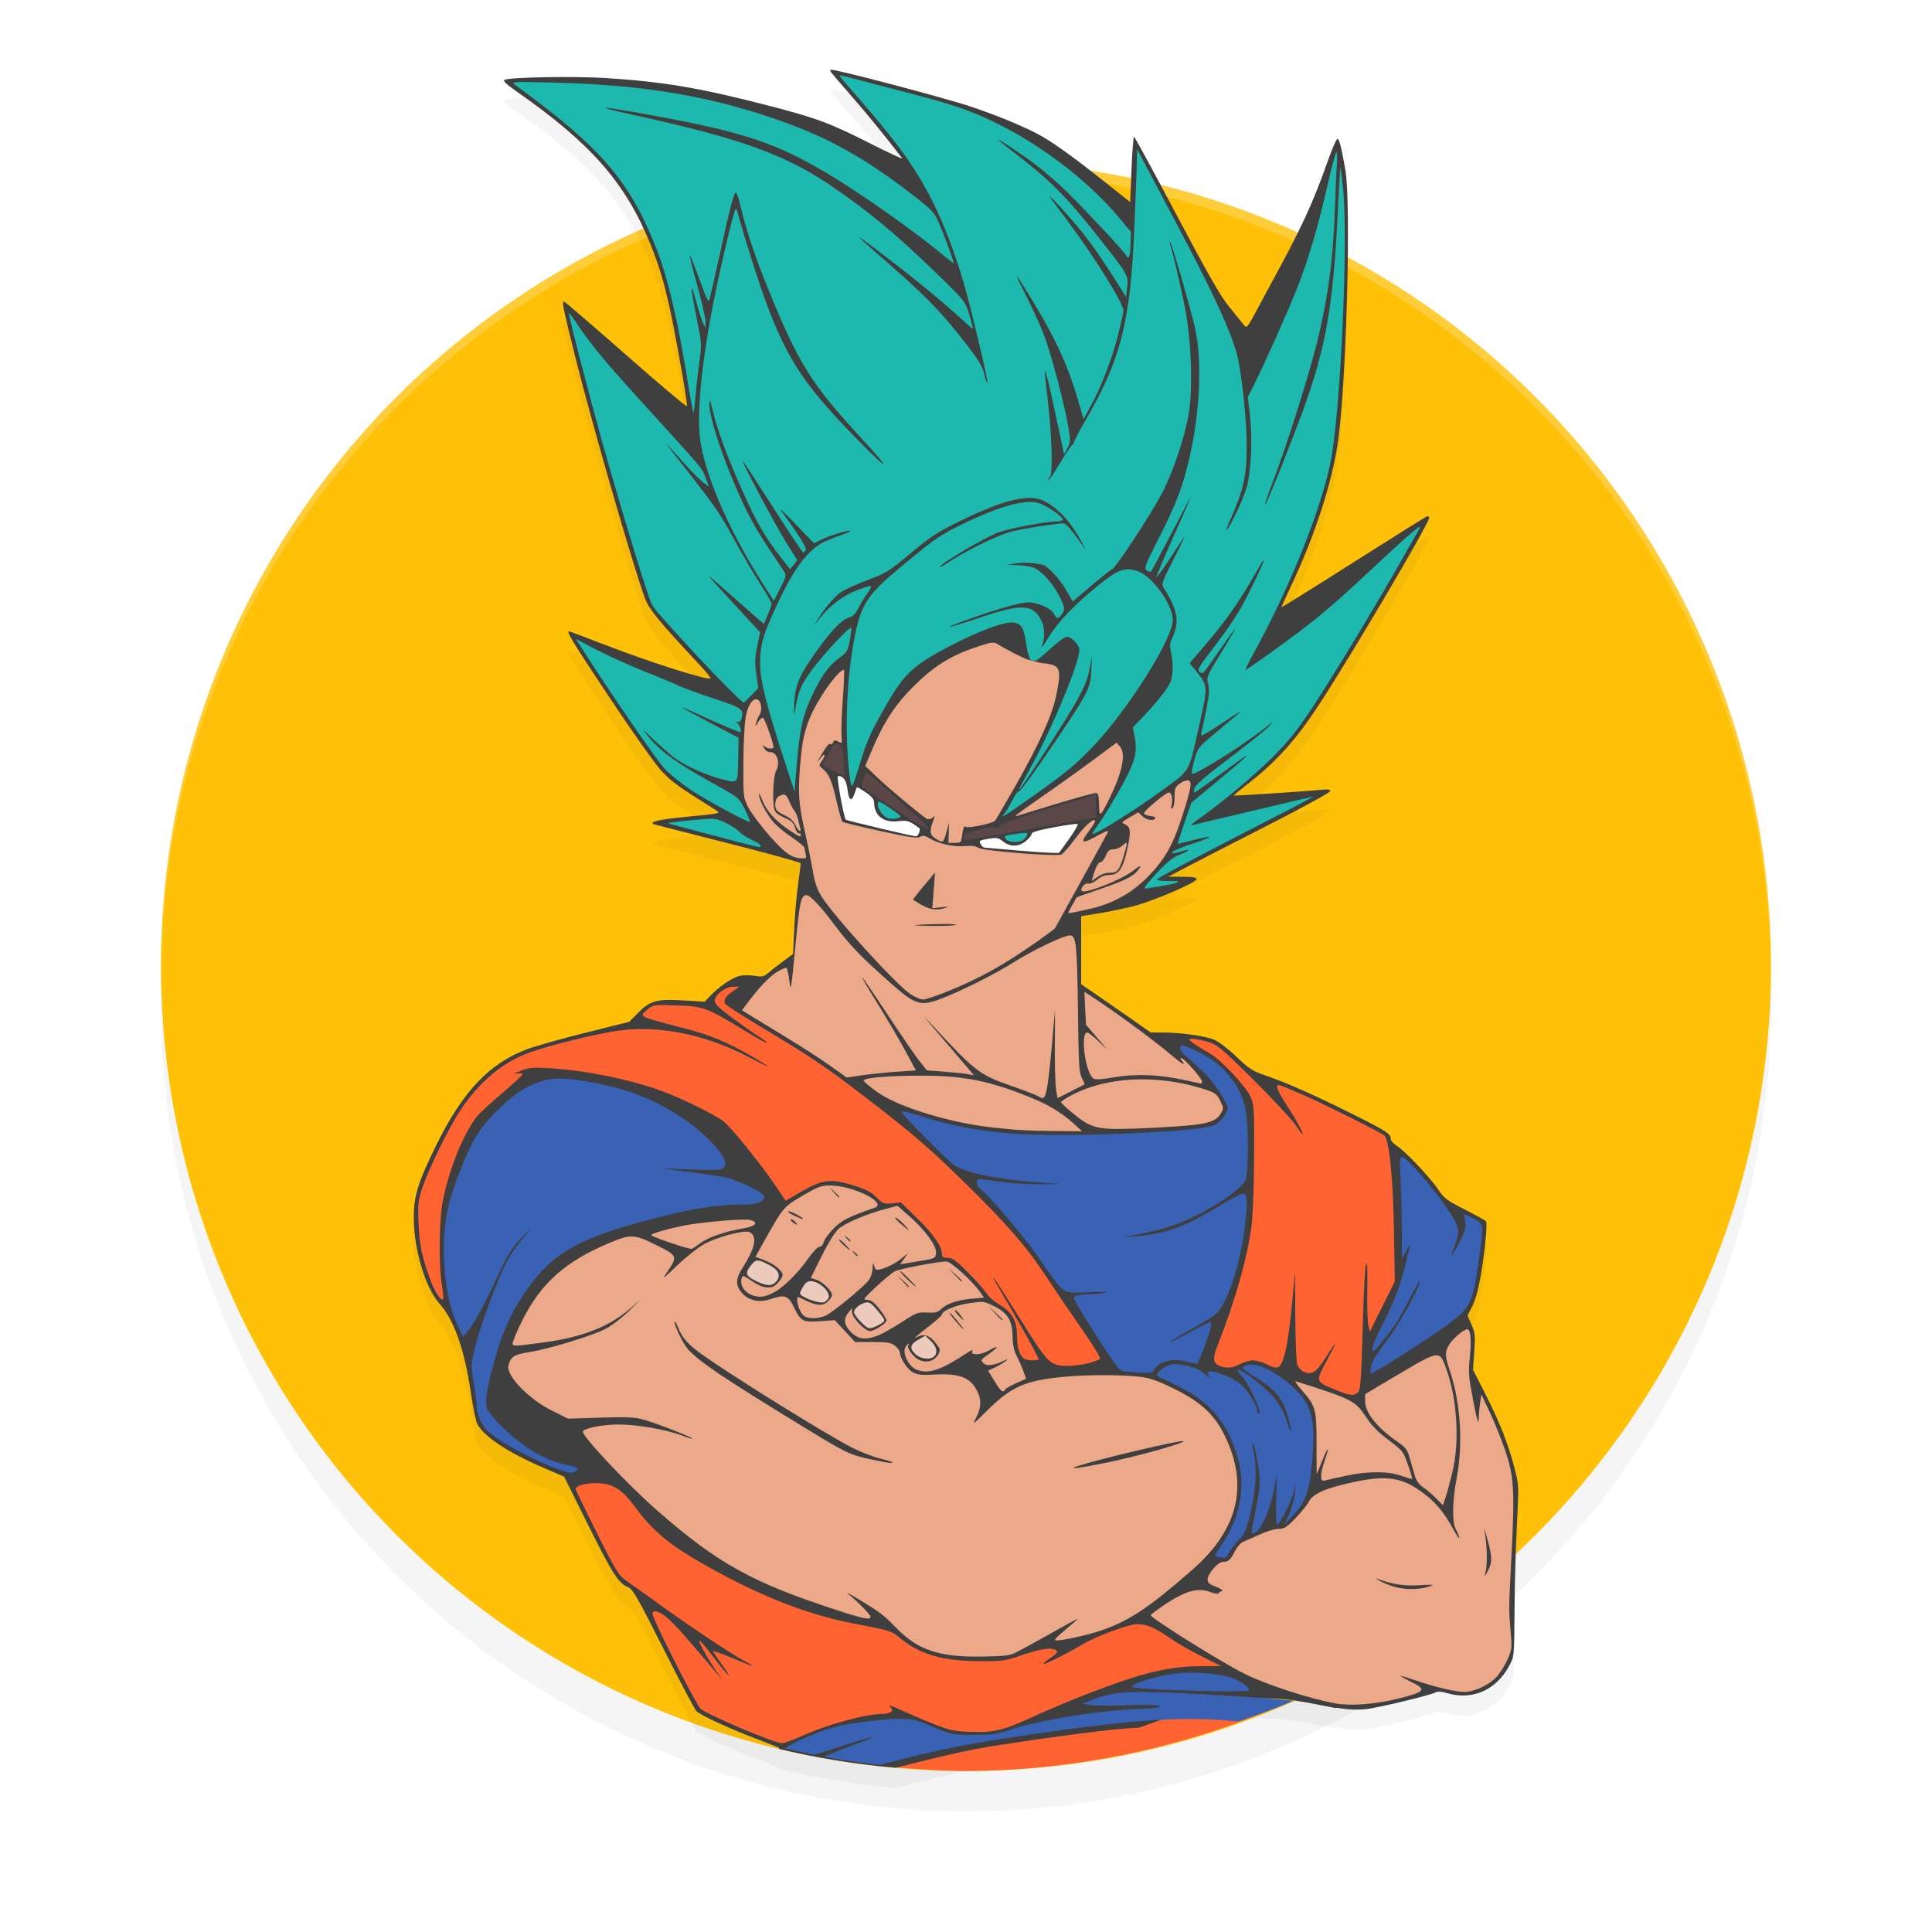 <?xml version="1.0" encoding="UTF-8" standalone="no"?>
<svg
   width="192"
   height="192"
   version="1"
   id="svg14"
   sodipodi:docname="games_db_legends.svg"
   inkscape:version="1.1.1 (1:1.1+202109281949+c3084ef5ed)"
   xmlns:inkscape="http://www.inkscape.org/namespaces/inkscape"
   xmlns:sodipodi="http://sodipodi.sourceforge.net/DTD/sodipodi-0.dtd"
   xmlns="http://www.w3.org/2000/svg"
   xmlns:svg="http://www.w3.org/2000/svg"
   xmlns:rdf="http://www.w3.org/1999/02/22-rdf-syntax-ns#"
   xmlns:cc="http://creativecommons.org/ns#"
   xmlns:dc="http://purl.org/dc/elements/1.1/">
  <defs
     id="defs18">
    <filter
       inkscape:collect="always"
       style="color-interpolation-filters:sRGB"
       id="filter850"
       x="-0.048"
       width="1.096"
       y="-0.048"
       height="1.096">
      <feGaussianBlur
         inkscape:collect="always"
         stdDeviation="3.2"
         id="feGaussianBlur852" />
    </filter>
    <filter
       inkscape:collect="always"
       style="color-interpolation-filters:sRGB"
       id="filter140593"
       x="-0.061"
       y="-0.04"
       width="1.122"
       height="1.079">
      <feGaussianBlur
         inkscape:collect="always"
         stdDeviation="2.785"
         id="feGaussianBlur140595" />
    </filter>
  </defs>
  <sodipodi:namedview
     pagecolor="#ffffff"
     bordercolor="#666666"
     borderopacity="1"
     objecttolerance="10"
     gridtolerance="10"
     guidetolerance="10"
     inkscape:pageopacity="0"
     inkscape:pageshadow="2"
     inkscape:window-width="1920"
     inkscape:window-height="1022"
     id="namedview16"
     showgrid="false"
     inkscape:zoom="1"
     inkscape:cx="105"
     inkscape:cy="133"
     inkscape:window-x="0"
     inkscape:window-y="34"
     inkscape:window-maximized="1"
     inkscape:current-layer="svg14"
     inkscape:pagecheckerboard="0"
     inkscape:snap-bbox="true"
     inkscape:snap-bbox-midpoints="true">
    <inkscape:grid
       type="xygrid"
       id="grid5193" />
  </sodipodi:namedview>
  <circle
     style="opacity:0.2;fill:#000000;stroke-width:4;filter:url(#filter850)"
     cx="96"
     cy="100"
     r="80"
     id="circle832" />
  <circle
     id="circle4"
     r="80"
     cy="96"
     cx="96"
     style="fill:#ffc107;stroke-width:4;fill-opacity:1" />
  <path
     id="path140555"
     style="opacity:0.2;fill:#000000;fill-opacity:1;stroke-width:0.182;filter:url(#filter140593)"
     d="m 82.549,8.932 c -0.114,0.114 -0.203,0.003 2.26,2.834 1.465,1.684 3.32,3.965 4.848,5.961 0.096,0.125 -1.262,-0.502 -3.02,-1.393 -4.108,-2.082 -5.393,-2.567 -9.943,-3.754 -7.014,-1.829 -10.738,-2.466 -16.58,-2.828 -3.163,-0.196 -9.497,-0.077 -9.986,0.188 -0.171,0.093 0.221,0.461 1.273,1.195 7.329,5.115 10.761,9.036 13.23,15.115 0.961,2.366 1.505,4.26 2.189,7.637 0.688,3.392 1.518,8.27 1.445,8.488 -0.03,0.09 -2.757,-2.212 -6.061,-5.117 -3.303,-2.905 -6.067,-5.282 -6.143,-5.283 -0.241,-0.004 -0.156,0.419 1.057,5.301 1.64,6.597 5.841,21.146 7,24.24 0.392,1.047 1.516,2.411 5.328,6.471 0.69,0.735 1.214,1.376 1.164,1.426 -0.242,0.242 -6.06,-1.611 -10.732,-3.418 -1.782,-0.689 -3.279,-1.254 -3.324,-1.254 -0.298,0 0.359,1.075 4.008,6.564 2.313,3.479 4.575,6.67 5.205,7.344 1.002,1.071 1.682,1.559 5.451,3.91 0.431,0.269 0.281,0.3 -2.797,0.592 -2.969,0.281 -4.085,0.54 -3.377,0.781 0.142,0.048 2.878,0.749 6.082,1.559 4.85,1.225 8.155,2.124 8.43,2.295 0.031,0.019 -0.069,0.883 -0.221,1.92 -0.152,1.037 -0.333,3.061 -0.402,4.496 l -0.125,2.609 -1.02,0.748 c -0.56,0.412 -1.222,0.929 -1.473,1.15 -0.397,0.351 -0.57,0.384 -1.354,0.262 -0.51,-0.08 -1.178,-0.064 -1.547,0.037 -0.726,0.199 -2.006,1.084 -2.834,1.959 l -0.547,0.578 -2.104,-0.125 c -2.668,-0.158 -3.327,0.021 -4.516,1.229 l -0.881,0.895 -4.271,1.068 c -2.35,0.588 -4.946,1.313 -5.768,1.613 -3.859,1.408 -6.541,4.245 -9.23,9.762 -1.767,3.624 -2.154,4.906 -2.145,7.1 0.014,3.097 1.168,6.925 2.553,8.465 1.464,1.628 2.506,4.605 3.135,8.955 0.198,1.371 0.48,2.723 0.627,3.004 0.659,1.259 3.019,2.825 6.551,4.348 l 2.078,0.896 2.434,4.889 c 2.394,4.808 2.98,5.71 3.977,6.123 0.417,0.173 0.992,1.184 3.48,6.123 1.639,3.253 3.105,6.028 3.258,6.166 0.471,0.427 3.069,1.634 5.691,2.646 l 2.504,0.967 v 0.137 c 3.777,0.899 7.656,1.533 11.619,1.875 3.017,-0.785 5.984,-1.488 8.041,-1.881 2.444,-0.466 10.237,-1.565 13.633,-1.922 0.739,-0.078 1.631,-0.125 2.498,-0.189 5.202,-1.885 10.315,-3.507 15.559,-2.68 1.365,0.215 2.632,0.477 3.922,0.73 0.1,-0.039 0.333,-0.008 0.83,0.076 0.534,0.09 1.502,0.111 2.152,0.049 1.194,-0.115 6.501,-1.389 7.039,-1.689 0.181,-0.102 0.6,-0.069 1.115,0.086 2.507,0.754 4.912,-0.316 6.191,-2.756 0.476,-0.908 0.476,-0.922 0.504,-5.553 0.016,-2.553 0.123,-6.374 0.236,-8.492 0.206,-3.846 0.206,-3.852 -0.252,-5.613 -0.616,-2.373 -1.47,-4.531 -2.91,-7.363 l -1.201,-2.361 0.125,-1.795 c 0.111,-1.608 0.081,-1.887 -0.273,-2.689 l -0.396,-0.896 0.482,-0.951 c 0.3,-0.592 0.614,-1.727 0.832,-3.006 0.4,-2.342 0.678,-5.177 0.531,-5.406 -0.054,-0.085 -1,-0.612 -2.102,-1.17 -1.785,-0.904 -2.071,-1.118 -2.639,-1.969 -0.814,-1.22 -3.3,-3.85 -4.111,-4.352 -0.343,-0.212 -0.623,-0.53 -0.623,-0.707 0,-0.508 -0.432,-0.785 -3.914,-2.521 -3.705,-1.847 -6.423,-3.051 -8.555,-3.785 -1.279,-0.441 -1.628,-0.666 -2.85,-1.84 -0.765,-0.736 -1.754,-1.497 -2.197,-1.693 -0.862,-0.381 -3.329,-0.728 -5.197,-0.73 l -1.141,-0.002 -2.41,-1.686 c -1.325,-0.927 -2.879,-2.006 -3.455,-2.396 l -1.047,-0.711 v -3.383 -3.383 l 2.006,-0.326 c 1.103,-0.179 2.721,-0.532 3.596,-0.785 2.034,-0.588 5.867,-2.267 5.867,-2.57 0,-0.168 -0.389,-0.233 -1.41,-0.236 l -1.412,-0.006 2.094,-1.096 c 1.151,-0.603 4.775,-2.464 8.053,-4.137 3.278,-1.672 5.962,-3.145 5.963,-3.271 0.002,-0.168 -0.253,-0.201 -0.953,-0.129 -1.366,0.141 -8.588,0.615 -8.637,0.566 -0.022,-0.022 0.584,-0.529 1.35,-1.125 2.884,-2.246 4.753,-4.31 7.008,-7.73 3.137,-4.76 11.066,-18.196 11.066,-18.752 0,-0.121 -0.119,-0.173 -0.264,-0.117 -0.145,0.056 -3.433,2.115 -7.307,4.576 -3.873,2.461 -7.065,4.452 -7.092,4.424 -0.027,-0.028 0.342,-0.87 0.822,-1.871 2.474,-5.161 4.276,-10.732 4.814,-14.879 0.813,-6.261 1.26,-23.418 0.695,-26.67 -0.408,-2.351 -0.622,-3.165 -0.812,-3.102 -0.103,0.034 -0.533,1.043 -0.957,2.24 -1.44,4.069 -2.562,6.514 -5.256,11.455 -0.717,1.315 -1.535,2.837 -1.818,3.383 -0.283,0.546 -0.629,1.15 -0.77,1.342 -0.247,0.338 -0.265,0.335 -0.604,-0.092 -0.192,-0.241 -0.828,-1.03 -1.414,-1.752 -0.784,-0.964 -2.151,-3.361 -5.162,-9.055 -2.253,-4.26 -4.15,-7.746 -4.215,-7.746 -0.065,-1.42e-4 -0.178,1.463 -0.25,3.25 l -0.131,3.248 -2.391,-1.904 c -2.825,-2.251 -4.931,-3.786 -6.283,-4.582 -1.42,-0.836 -4.483,-2.118 -7.254,-3.035 C 93.607,11.644 82.699,8.781 82.549,8.932 Z" />
  <path
     id="circle137922"
     style="opacity:1;fill:#ff6332;fill-opacity:1;stroke-width:4"
     d="M 112.557 168.496 A 33.616 10.422 0 0 0 82.002 174.617 A 80 80 0 0 0 96 176 A 80 80 0 0 0 127.182 169.537 A 33.616 10.422 0 0 0 112.557 168.496 z " />
  <path
     style="opacity:0.2;fill:#ffffff;stroke-width:4"
     d="M 96 16 A 80 80 0 0 0 16 96 A 80 80 0 0 0 16.02 96.473 A 80 80 0 0 1 96 17 A 80 80 0 0 1 175.975 96.514 A 80 80 0 0 0 176 96 A 80 80 0 0 0 96 16 z "
     id="path6" />
  <path
     id="path1021"
     style="fill:#3f3f3f;fill-opacity:1;stroke-width:0.182"
     d="M 82.549 6.932 C 82.435 7.046 82.345 6.935 84.809 9.766 C 86.274 11.45 88.129 13.731 89.656 15.727 C 89.752 15.851 88.394 15.225 86.637 14.334 C 82.529 12.252 81.243 11.767 76.693 10.58 C 69.679 8.751 65.955 8.114 60.113 7.752 C 56.951 7.556 50.617 7.675 50.127 7.939 C 49.956 8.032 50.348 8.4 51.4 9.135 C 58.73 14.25 62.162 18.171 64.631 24.25 C 65.592 26.616 66.135 28.51 66.82 31.887 C 67.508 35.279 68.338 40.157 68.266 40.375 C 68.236 40.465 65.508 38.163 62.205 35.258 C 58.902 32.353 56.138 29.976 56.062 29.975 C 55.821 29.971 55.906 30.394 57.119 35.275 C 58.759 41.873 62.96 56.421 64.119 59.516 C 64.511 60.563 65.635 61.927 69.447 65.986 C 70.137 66.721 70.661 67.363 70.611 67.412 C 70.37 67.654 64.551 65.801 59.879 63.994 C 58.097 63.305 56.6 62.74 56.555 62.74 C 56.256 62.74 56.913 63.815 60.562 69.305 C 62.875 72.784 65.138 75.975 65.768 76.648 C 66.77 77.72 67.449 78.207 71.219 80.559 C 71.65 80.827 71.499 80.859 68.422 81.15 C 65.453 81.432 64.337 81.69 65.045 81.932 C 65.187 81.98 67.923 82.681 71.127 83.49 C 75.977 84.715 79.282 85.615 79.557 85.785 C 79.587 85.804 79.488 86.668 79.336 87.705 C 79.184 88.742 79.003 90.766 78.934 92.201 L 78.809 94.811 L 77.789 95.559 C 77.229 95.97 76.567 96.488 76.316 96.709 C 75.919 97.06 75.746 97.093 74.963 96.971 C 74.453 96.891 73.785 96.907 73.416 97.008 C 72.69 97.207 71.41 98.092 70.582 98.967 L 70.035 99.545 L 67.932 99.42 C 65.264 99.262 64.605 99.441 63.416 100.648 L 62.535 101.543 L 58.264 102.611 C 55.914 103.199 53.318 103.925 52.496 104.225 C 48.638 105.633 45.956 108.47 43.266 113.986 C 41.498 117.611 41.111 118.893 41.121 121.086 C 41.135 124.183 42.289 128.011 43.674 129.551 C 45.138 131.179 46.18 134.156 46.809 138.506 C 47.007 139.877 47.288 141.229 47.436 141.51 C 48.095 142.769 50.455 144.335 53.986 145.857 L 56.064 146.754 L 58.498 151.643 C 60.892 156.451 61.478 157.353 62.475 157.766 C 62.892 157.938 63.466 158.95 65.955 163.889 C 67.594 167.142 69.06 169.917 69.213 170.055 C 69.684 170.481 72.281 171.688 74.904 172.701 L 77.408 173.668 L 77.408 173.805 C 81.185 174.704 85.064 175.337 89.027 175.68 C 92.045 174.895 95.011 174.191 97.068 173.799 C 99.512 173.332 107.306 172.234 110.701 171.877 C 111.44 171.799 112.332 171.752 113.199 171.688 C 118.401 169.803 123.514 168.181 128.758 169.008 C 130.123 169.223 131.39 169.485 132.68 169.738 C 132.779 169.699 133.012 169.731 133.51 169.814 C 134.044 169.904 135.011 169.926 135.662 169.863 C 136.856 169.749 142.163 168.475 142.701 168.174 C 142.883 168.072 143.301 168.105 143.816 168.26 C 146.323 169.014 148.729 167.944 150.008 165.504 C 150.484 164.596 150.483 164.582 150.512 159.951 C 150.527 157.398 150.635 153.577 150.748 151.459 C 150.954 147.613 150.954 147.607 150.496 145.846 C 149.88 143.473 149.026 141.315 147.586 138.482 L 146.385 136.121 L 146.51 134.326 C 146.621 132.718 146.591 132.439 146.236 131.637 L 145.84 130.74 L 146.322 129.789 C 146.622 129.197 146.936 128.062 147.154 126.783 C 147.554 124.441 147.832 121.606 147.686 121.377 C 147.631 121.292 146.685 120.765 145.584 120.207 C 143.799 119.303 143.513 119.089 142.945 118.238 C 142.131 117.018 139.645 114.388 138.834 113.887 C 138.491 113.675 138.211 113.356 138.211 113.18 C 138.211 112.672 137.779 112.394 134.297 110.658 C 130.592 108.811 127.874 107.607 125.742 106.873 C 124.464 106.433 124.115 106.207 122.893 105.033 C 122.127 104.298 121.139 103.536 120.695 103.34 C 119.833 102.959 117.366 102.611 115.498 102.609 L 114.357 102.607 L 111.947 100.922 C 110.622 99.995 109.068 98.916 108.492 98.525 L 107.445 97.814 L 107.445 94.432 L 107.445 91.049 L 109.451 90.723 C 110.554 90.544 112.172 90.19 113.047 89.938 C 115.081 89.35 118.914 87.671 118.914 87.367 C 118.914 87.199 118.525 87.134 117.504 87.131 L 116.092 87.125 L 118.186 86.029 C 119.337 85.426 122.961 83.565 126.238 81.893 C 129.516 80.22 132.2 78.747 132.201 78.621 C 132.203 78.453 131.948 78.42 131.248 78.492 C 129.882 78.634 122.66 79.107 122.611 79.059 C 122.589 79.036 123.195 78.53 123.961 77.934 C 126.845 75.687 128.714 73.624 130.969 70.203 C 134.106 65.443 142.035 52.008 142.035 51.451 C 142.035 51.331 141.916 51.278 141.771 51.334 C 141.627 51.39 138.338 53.449 134.465 55.91 C 130.591 58.372 127.4 60.362 127.373 60.334 C 127.346 60.306 127.715 59.464 128.195 58.463 C 130.669 53.302 132.471 47.731 133.01 43.584 C 133.823 37.323 134.27 20.166 133.705 16.914 C 133.297 14.563 133.083 13.749 132.893 13.812 C 132.79 13.847 132.359 14.855 131.936 16.053 C 130.495 20.122 129.373 22.566 126.68 27.508 C 125.963 28.823 125.145 30.345 124.861 30.891 C 124.578 31.437 124.232 32.041 124.092 32.232 C 123.844 32.571 123.827 32.567 123.488 32.141 C 123.297 31.899 122.661 31.11 122.074 30.389 C 121.29 29.424 119.923 27.028 116.912 21.334 C 114.659 17.074 112.762 13.588 112.697 13.588 C 112.632 13.588 112.52 15.051 112.447 16.838 L 112.316 20.086 L 109.926 18.182 C 107.101 15.931 104.995 14.396 103.643 13.6 C 102.222 12.763 99.16 11.481 96.389 10.564 C 93.607 9.644 82.699 6.781 82.549 6.932 z " />
  <path
     id="path1224"
     style="fill:#3961b4;fill-opacity:1;stroke-width:0.182"
     d="M 117.527 103.883 C 117.139 103.883 117.229 104.4 117.686 104.799 C 119.647 106.511 120.334 107.234 121.111 108.396 C 121.605 109.135 122.008 109.874 122.008 110.041 C 122.007 110.546 121.33 111.494 120.76 111.789 C 119.349 112.518 105.445 113.077 100.164 112.617 C 97.12 112.352 94.357 111.82 91.828 111.01 C 90.459 110.571 89.605 110.376 89.605 110.504 C 89.605 110.722 93.876 115.054 94.76 115.732 C 95.81 116.538 99.085 117.217 103.35 117.514 L 105.533 117.666 L 103.441 117.688 C 102.29 117.7 100.529 117.592 99.527 117.447 C 98.526 117.302 97.562 117.181 97.387 117.178 C 96.977 117.171 96.967 117.772 97.371 118.105 C 98.554 119.081 101.961 123.109 103.312 125.133 C 104.193 126.451 105.176 127.75 105.496 128.02 C 106.075 128.506 106.092 128.509 108.355 128.42 C 109.712 128.367 110.301 128.389 109.812 128.473 C 109.362 128.55 108.61 128.62 108.143 128.627 C 107.194 128.642 106.717 128.777 106.717 129.031 C 106.717 129.22 109.455 133.608 110.586 135.23 C 111.287 136.237 111.337 136.272 112.244 136.336 C 114.441 136.491 114.524 136.483 114.725 136.109 C 115.165 135.286 116.533 134.948 117.938 135.314 C 118.497 135.46 118.981 135.552 119.016 135.518 C 119.05 135.483 119.369 134.693 119.725 133.762 C 120.323 132.194 120.512 131.371 120.273 131.371 C 120.22 131.371 119.332 131.822 118.301 132.373 C 117.27 132.924 116.353 133.373 116.264 133.373 C 116.174 133.373 117.001 132.875 118.1 132.266 C 119.199 131.656 120.374 130.948 120.713 130.691 C 122 129.716 123.441 125.182 123.818 120.918 C 123.982 119.069 123.915 118.629 123.479 118.629 C 123.309 118.629 122.152 119.244 120.906 119.996 C 117.61 121.986 115.814 122.612 112.633 122.881 L 111.541 122.973 L 112.451 122.793 C 115.196 122.251 116.051 122.02 117.443 121.447 C 120.16 120.331 123.238 118.323 123.75 117.332 C 124.062 116.729 124.109 112.525 123.826 110.566 C 123.466 108.077 121.769 105.879 119.225 104.605 C 118.43 104.208 117.666 103.883 117.527 103.883 z M 55.816 107.188 C 54.576 107.168 53.654 107.418 52.506 107.982 C 50.862 108.79 48.606 110.91 47.402 112.775 C 46.561 114.079 45.196 117.445 44.623 119.629 C 43.715 123.093 44.052 128.592 45.346 131.414 L 46.016 132.875 L 46.801 131.857 C 47.233 131.298 48.202 129.506 48.957 127.875 C 50.488 124.566 50.952 123.82 52.215 122.633 C 53.022 121.874 53.008 121.898 52.041 122.969 C 51.467 123.604 50.682 124.751 50.297 125.518 C 49.332 127.438 47.782 131.641 47.234 133.814 C 46.782 135.612 46.78 135.631 47.074 137.402 C 47.237 138.382 47.371 139.434 47.371 139.742 C 47.371 140.492 47.826 141.541 48.428 142.176 C 49.661 143.477 55.776 146.495 56.857 146.336 C 57.147 146.293 57.383 146.148 57.383 146.014 C 57.383 145.873 57.094 145.72 56.701 145.654 C 54.996 145.368 53.516 144.689 51.732 143.375 C 50.226 142.265 48.518 140.483 48.361 139.857 C 48.217 139.281 48.366 138.189 48.848 136.312 C 49.762 132.755 50.58 130.811 52.113 128.537 C 54.862 124.462 57.465 123 65.689 120.914 C 68.883 120.104 71.383 119.722 73.5 119.721 C 75.206 119.72 75.951 119.464 75.951 118.879 C 75.951 118.54 73.278 117.257 71.996 116.982 C 71.493 116.874 69.904 116.639 68.465 116.459 L 65.848 116.133 L 68.762 116.225 C 71.315 116.304 71.706 116.278 71.924 116.016 C 72.131 115.766 72.133 115.619 71.934 115.139 C 71.546 114.202 69.645 112.324 67.916 111.168 C 65.01 109.224 62.386 108.201 58.51 107.504 C 57.418 107.308 56.561 107.199 55.816 107.188 z M 139.289 114.988 C 139.119 114.988 139.094 115.474 139.184 117.035 C 139.248 118.162 139.306 120.436 139.311 122.088 L 139.32 125.092 L 139.777 124.271 C 140.029 123.821 140.182 123.616 140.119 123.816 C 140.056 124.017 139.845 124.877 139.648 125.729 C 139.188 127.718 138.399 129.759 137.281 131.859 C 136.792 132.779 136.391 133.75 136.391 134.016 C 136.391 134.458 136.465 134.409 137.268 133.436 C 138.58 131.844 138.933 131.296 140.07 129.102 C 140.643 127.997 141.113 127.175 141.115 127.275 C 141.126 127.809 139.117 131.499 138.043 132.918 C 137.361 133.819 136.669 134.82 136.506 135.141 C 136.208 135.726 136.107 136.469 136.326 136.469 C 136.391 136.469 137.516 135.801 138.828 134.984 L 138.83 134.984 C 142.072 132.966 144.505 131.266 145.318 130.453 C 146.182 129.589 146.488 128.641 146.945 125.406 C 147.487 121.578 147.495 121.639 146.4 121.084 L 145.486 120.621 L 145.605 121.363 C 145.707 121.997 145.624 122.304 145.029 123.459 C 144.647 124.203 144.312 124.79 144.287 124.766 C 144.262 124.741 144.417 124.221 144.631 123.611 C 144.968 122.649 144.991 122.41 144.801 121.795 C 144.375 120.417 139.979 114.988 139.289 114.988 z M 116.652 135.559 C 115.901 135.559 114.589 136.585 115.088 136.783 C 115.236 136.842 116.157 137.292 117.135 137.781 C 120.187 139.309 121.813 141.197 122.879 144.449 C 123.841 147.383 123.368 150.538 121.549 153.307 C 121.101 153.988 120.734 154.567 120.734 154.596 C 120.734 154.639 121.091 154.726 121.699 154.83 C 121.779 154.844 121.984 154.593 122.154 154.271 C 122.325 153.95 122.764 153.381 123.129 153.008 C 123.71 152.414 123.855 152.072 124.287 150.27 C 124.818 148.056 124.93 145.795 124.584 144.301 C 124.48 143.853 124.426 143.457 124.463 143.42 C 124.582 143.3 124.925 144.714 125.102 146.055 C 125.274 147.365 125.23 147.831 124.658 150.73 C 124.301 152.539 124.301 152.542 124.74 152.307 C 125.458 151.923 126.431 149.478 126.732 147.301 C 126.882 146.223 126.898 146.44 126.832 148.705 C 126.789 150.178 126.823 151.426 126.908 151.479 C 127.123 151.611 128.363 149.203 128.566 148.258 L 128.732 147.482 L 128.678 148.4 C 128.648 148.906 128.405 149.808 128.139 150.404 L 127.654 151.488 L 128.551 150.535 C 129.779 149.227 130.164 148.107 130.406 145.143 C 130.645 142.22 130.524 140.857 129.916 139.613 C 128.992 137.723 125.553 135.365 124.113 135.635 C 123.757 135.702 123.465 135.823 123.465 135.904 C 123.465 135.986 123.974 136.367 124.596 136.75 C 126.819 138.122 127.539 139.024 128.084 141.111 C 128.44 142.473 128.336 142.628 127.924 141.35 C 127.44 139.851 126.879 139.016 125.596 137.885 C 124.36 136.796 123.153 135.993 122.992 136.154 C 122.94 136.206 123.101 136.451 123.35 136.699 C 124.093 137.442 125.495 140.475 125.096 140.475 C 125 140.475 124.921 140.33 124.92 140.154 C 124.917 139.627 123.876 137.979 123.24 137.496 C 122.913 137.247 122.213 136.874 121.684 136.666 C 120.27 136.11 119.653 136.182 120.234 136.834 C 120.429 137.052 120.409 137.051 120.098 136.832 C 119.897 136.691 119.569 136.442 119.369 136.275 C 118.942 135.921 117.57 135.559 116.652 135.559 z M 118.273 166.229 C 117.698 166.232 117.148 166.265 116.676 166.332 C 114.716 166.61 112.276 167.396 112.549 167.662 C 112.818 167.924 123.933 168.237 124.088 167.986 C 124.219 167.773 123.724 167.362 122.748 166.871 C 121.961 166.475 120.001 166.219 118.273 166.229 z M 113.615 168.148 C 111.231 168.144 110.19 168.3 108.623 168.898 L 107.537 169.314 L 108.355 169.445 C 108.806 169.518 110.452 169.531 112.012 169.473 C 113.788 169.406 114.97 169.435 115.176 169.551 C 115.416 169.685 114.846 169.76 113.068 169.83 C 109.17 169.984 103.06 170.987 100.42 171.906 C 99.157 172.346 98.712 172.406 96.795 172.404 C 94.629 172.402 94.595 172.396 92.699 171.605 C 90.936 170.87 90.667 170.807 89.24 170.816 C 88.389 170.821 86.557 171.001 85.17 171.215 C 83.065 171.539 82.281 171.757 80.438 172.527 C 79.051 173.106 78.373 173.434 78.049 173.758 A 80 80 0 0 0 80.943 174.387 C 81.695 174.163 82.56 173.891 83.695 173.52 C 87.042 172.423 87.806 172.338 84.871 173.389 C 83.736 173.795 82.758 174.196 81.877 174.59 A 80 80 0 0 0 87.494 175.391 C 92.941 173.909 96.797 173.179 103.35 172.238 C 112.924 170.863 117.861 170.549 123.049 171.078 A 80 80 0 0 0 128.562 169.021 C 124.6 168.63 116.856 168.154 113.615 168.148 z " />
  <path
     id="path1444"
     style="fill:#1eb9ae;fill-opacity:1;stroke-width:0.182"
     d="m 83.415,7.503 c 0,0.045 0.791,0.982 1.757,2.083 3.518,4.007 5.345,6.458 6.852,9.189 1.744,3.162 3.279,7.264 4.394,11.742 1.154,4.634 1.76,7.32 1.696,7.512 -0.035,0.106 -0.164,-0.254 -0.286,-0.8 -0.181,-0.81 -0.532,-1.392 -1.902,-3.158 -2.282,-2.941 -3.888,-4.61 -7.321,-7.61 -3.807,-3.326 -4.047,-3.583 -1.64,-1.756 4.048,3.072 6.596,5.163 9.169,7.525 0.501,0.46 0.595,0.496 0.515,0.198 -0.669,-2.493 -0.527,-2.273 -3.083,-4.778 -4.279,-4.194 -7.212,-6.646 -11.051,-9.241 -4.57,-3.089 -9.1,-4.703 -19.671,-7.012 -4.353,-0.951 -3.257,-0.899 2.168,0.102 9.073,1.674 12.26,2.755 17.584,5.963 3,1.808 8.162,5.443 10.689,7.527 0.772,0.637 1.44,1.158 1.483,1.158 0.091,0 -0.911,-2.731 -1.522,-4.147 C 92.905,21.208 92.559,20.826 91.264,19.81 85.864,15.574 82.044,13.471 76.316,11.577 69.749,9.406 63.37,8.401 54.925,8.207 50.865,8.113 50.752,8.12 51.188,8.437 59.658,14.593 62.57,17.96 65.217,24.66 c 1.175,2.975 2.192,7.356 3.254,14.024 0.197,1.237 0.393,2.284 0.435,2.326 0.042,0.042 0.133,-0.643 0.203,-1.521 0.07,-0.879 0.243,-2.436 0.385,-3.46 0.255,-1.842 0.252,-1.891 -0.285,-4.545 -0.618,-3.049 -0.626,-3.767 -0.017,-1.497 0.226,0.843 0.522,1.778 0.658,2.078 l 0.247,0.546 0.015,-0.627 c 0.008,-0.345 -0.359,-1.971 -0.817,-3.613 -0.457,-1.643 -0.802,-3.016 -0.766,-3.052 0.036,-0.036 0.472,1.047 0.967,2.408 0.797,2.188 0.917,2.413 1.037,1.95 0.074,-0.288 0.507,-2.203 0.962,-4.256 1.087,-4.91 1.443,-6.281 1.632,-6.281 0.086,0 0.265,0.479 0.398,1.064 0.545,2.4 1.441,5.126 2.726,8.295 3.113,7.678 4.317,9.604 9.541,15.263 3.265,3.537 2.317,2.933 -1.323,-0.841 C 79.874,38.155 78.19,35.564 76.17,30.154 75.41,28.119 74.1,23.99 73.281,21.052 73.116,20.457 73.054,20.619 72.349,23.509 c -2.299,9.428 -3.311,17.115 -2.707,20.574 0.657,3.761 2.998,8.989 6.394,14.281 l 0.872,1.358 0.637,-1.263 C 78.117,57.326 78.157,57.156 77.932,56.801 77.794,56.583 77.091,55.531 76.371,54.462 75.65,53.393 74.693,51.767 74.244,50.848 72.264,46.8 70.471,41.676 70.506,40.167 c 0.012,-0.54 0.055,-0.47 0.276,0.455 0.428,1.792 1.152,3.855 2.287,6.521 1.851,4.348 2.821,6.098 4.691,8.462 l 0.764,0.965 0.355,-0.451 0.355,-0.451 -1.066,-1.697 c -1.028,-1.638 -4.508,-8.16 -4.353,-8.16 0.042,0 1.379,2.046 2.972,4.547 1.593,2.501 2.96,4.549 3.039,4.551 0.078,0.003 0.189,-0.117 0.246,-0.265 0.091,-0.236 -0.701,-1.498 -2.46,-3.918 -0.255,-0.35 0.38,0.242 1.41,1.317 l 1.873,1.954 0.669,-0.341 c 0.767,-0.391 2.51,-0.934 2.932,-0.914 0.157,0.007 -0.249,0.201 -0.903,0.43 -0.654,0.229 -1.457,0.555 -1.786,0.725 -1.563,0.808 -2.915,2.626 -4.55,6.119 -1.44,3.075 -1.719,4.036 -1.715,5.912 0.003,1.756 0.565,3.978 2.556,10.104 l 0.858,2.64 0.22,-2.659 c 0.286,-3.465 0.603,-4.916 1.481,-6.789 0.96,-2.048 1.664,-3.037 2.711,-3.805 0.806,-0.592 0.885,-0.722 1.087,-1.787 0.12,-0.632 0.179,-1.188 0.131,-1.236 -0.155,-0.155 -2.712,2.581 -3.864,4.135 -1.106,1.493 -1.394,2.167 -1.688,3.95 -0.132,0.802 -0.144,0.736 -0.101,-0.55 0.062,-1.845 0.525,-2.906 2.384,-5.456 1.468,-2.014 2.386,-2.934 3.112,-3.116 0.307,-0.077 0.603,-0.395 0.893,-0.958 0.238,-0.464 0.647,-1.129 0.908,-1.478 0.262,-0.349 0.397,-0.662 0.301,-0.694 -0.096,-0.032 -0.816,0.205 -1.599,0.527 -1.394,0.573 -2.804,1.725 -3.767,3.077 -0.317,0.445 -0.317,0.443 -0.013,-0.091 0.605,-1.062 1.741,-2.423 2.409,-2.885 0.372,-0.257 1.57,-0.804 2.662,-1.214 1.852,-0.695 2.142,-0.876 4.278,-2.663 1.956,-1.636 2.665,-2.1 4.84,-3.166 4.44,-2.175 6.94,-2.774 8.423,-2.018 1.428,0.729 2.651,2.068 3.758,4.118 0.27,0.501 0.385,0.756 0.254,0.568 -1.225,-1.766 -1.83,-2.479 -2.103,-2.476 -0.703,0.007 -4.128,0.553 -5.175,0.824 -1.161,0.301 -4.129,1.712 -5.703,2.711 -1.279,0.812 -1.365,0.861 -1.365,0.776 0,-0.284 4.429,-2.9 5.743,-3.392 1.095,-0.41 4.766,-1.105 5.835,-1.105 0.34,0 0.619,-0.078 0.619,-0.174 0,-0.314 -1.676,-1.461 -2.438,-1.668 -1.43,-0.389 -4.188,0.423 -8.12,2.392 -1.769,0.886 -2.477,1.398 -5.936,4.297 -2.792,2.339 -3.501,3.394 -4.089,6.088 -0.559,2.56 -0.898,6.014 -0.898,9.145 0,2.931 0.316,6.446 0.557,6.186 0.073,-0.079 0.421,-1.094 0.773,-2.255 0.674,-2.222 1.125,-3.218 2.673,-5.898 1.753,-3.036 2.691,-3.888 6.374,-5.793 2.842,-1.47 5.219,-2.35 6.141,-2.274 0.831,0.069 1.091,0.512 1.343,2.29 0.094,0.665 0.272,1.28 0.394,1.366 0.019,0.013 0.023,0.021 0.033,0.031 0.172,0.087 0.345,0.12 0.521,0.095 0.193,-0.097 0.814,-0.604 1.466,-1.206 0.688,-0.635 1.408,-1.155 1.601,-1.155 0.477,0 1.244,0.802 1.244,1.299 0,1.311 -2.758,7.938 -4.927,11.84 -0.594,1.069 -1.08,2.011 -1.08,2.093 4.1e-4,0.083 0.83,-1.119 1.843,-2.671 4.345,-6.657 4.928,-7.742 5.255,-9.782 0.165,-1.027 0.167,-1.018 0.104,0.422 -0.087,2.007 -0.21,2.238 -4.603,8.678 -1.349,1.977 -2.524,3.551 -2.611,3.498 -0.087,-0.054 -0.375,0.335 -0.64,0.865 -0.265,0.529 -0.609,1.106 -0.763,1.281 -0.516,0.586 -0.069,0.329 2.182,-1.255 3.786,-2.664 4.726,-3.426 6.516,-5.282 3.452,-3.579 8.009,-10.782 8.009,-12.657 0,-1.575 -2.108,-4.455 -3.578,-4.888 -1.247,-0.367 -1.895,-0.122 -3.846,1.457 -2.356,1.907 -4.012,3.644 -4.95,5.194 -0.424,0.701 -0.718,1.114 -0.653,0.918 0.313,-0.94 0.316,-1.887 0.009,-2.535 -0.828,-1.746 -1.942,-1.816 -6.139,-0.388 -3.057,1.04 -4.2,1.271 -1.554,0.314 3.523,-1.275 5.803,-1.904 6.581,-1.817 1.04,0.117 2.108,0.652 2.346,1.174 0.233,0.511 0.496,0.466 0.841,-0.145 0.226,-0.4 0.202,-0.551 -0.23,-1.464 -0.6,-1.268 -1.818,-2.673 -2.602,-3 -0.327,-0.136 -1.067,-0.258 -1.646,-0.271 l -1.053,-0.023 0.819,-0.143 c 0.749,-0.131 1.656,-0.094 2.662,0.107 0.54,0.108 1.722,1.375 2.444,2.619 l 0.608,1.049 1.786,-1.514 c 0.982,-0.832 1.938,-1.595 2.126,-1.695 0.434,-0.232 3.831,-5.411 4.977,-7.588 1.049,-1.992 2.224,-5.478 2.622,-7.774 0.441,-2.551 0.27,-7.461 -0.373,-10.684 -0.434,-2.176 -1.179,-5.352 -1.48,-6.306 -0.088,-0.28 -0.075,-0.29 0.078,-0.057 0.168,0.257 1.891,6.234 2.361,8.191 0.855,3.559 0.537,9.306 -0.794,14.342 -0.592,2.239 -1.255,3.861 -2.9,7.096 -1.231,2.42 -1.332,2.698 -1.058,2.905 0.167,0.126 0.363,0.167 0.437,0.091 0.074,-0.075 1.007,-1.817 2.073,-3.869 1.067,-2.053 1.899,-3.609 1.85,-3.459 -0.049,0.15 -0.834,1.942 -1.745,3.981 -0.91,2.039 -1.654,3.801 -1.651,3.914 0.002,0.113 0.612,-0.724 1.354,-1.861 0.742,-1.137 1.399,-2.117 1.461,-2.178 0.061,-0.061 -0.443,0.974 -1.12,2.3 -1.136,2.224 -1.212,2.443 -0.974,2.815 1.372,2.15 1.595,3.329 0.913,4.833 -0.294,0.647 -0.327,0.924 -0.183,1.547 0.265,1.148 0.219,2.439 -0.111,3.089 -0.374,0.737 -1.313,1.914 -2.642,3.313 l -1.038,1.092 0.178,0.91 c 0.342,1.752 0.009,2.745 -2.173,6.462 -0.558,0.951 -1.256,2.04 -1.549,2.421 -0.294,0.38 -0.499,0.727 -0.455,0.77 0.17,0.17 4.122,-2.29 6.702,-4.171 3.13,-2.283 2.78,-1.681 3.926,-6.743 0.847,-3.739 0.841,-3.808 -0.408,-5.332 l -0.577,-0.704 1.63,-1.904 c 1.871,-2.185 3.343,-4.274 4.709,-6.682 0.525,-0.926 0.982,-1.684 1.016,-1.684 0.105,0 -0.47,1.289 -1.422,3.186 -1.047,2.087 -1.805,3.255 -3.8,5.855 -1.222,1.593 -1.381,1.881 -1.146,2.077 0.33,0.274 0.24,0.369 1.897,-2.015 2.129,-3.064 2.158,-2.998 0.134,0.315 -1.312,2.149 -1.353,2.25 -1.176,2.916 0.145,0.543 0.099,1.117 -0.217,2.689 -0.221,1.099 -0.447,2.155 -0.503,2.345 -0.07,0.237 0.637,-0.153 2.241,-1.237 1.288,-0.871 1.976,-1.272 1.529,-0.893 -0.447,0.38 -1.547,1.305 -2.445,2.056 -1.593,1.333 -1.64,1.394 -1.977,2.611 -0.19,0.685 -0.302,1.288 -0.25,1.341 0.255,0.255 5.663,-3.186 7.76,-4.936 0.352,-0.294 0.332,-0.243 -0.091,0.228 -0.3,0.334 -2.062,1.751 -3.914,3.148 -2.282,1.721 -3.407,2.684 -3.489,2.986 -0.066,0.246 -0.078,0.447 -0.025,0.447 0.092,0 1.181,-0.776 4.06,-2.891 1.985,-1.459 1.32,-0.79 -1.699,1.708 l -2.64,2.185 -0.711,2.048 c -0.391,1.126 -0.678,2.048 -0.637,2.048 0.041,0 0.731,-0.168 1.535,-0.373 2.155,-0.55 2.097,-0.345 -0.104,0.366 -1.056,0.341 -1.957,0.718 -2.003,0.838 -0.062,0.161 0.135,0.152 0.752,-0.034 1.16,-0.349 1.164,-0.195 0.008,0.275 -0.737,0.3 -1.29,0.747 -2.36,1.907 -1.067,1.158 -1.304,1.503 -1.001,1.461 0.218,-0.03 0.97,-0.151 1.671,-0.269 1.764,-0.296 2.065,-0.514 0.654,-0.473 -0.648,0.019 -1.194,-0.048 -1.227,-0.149 -0.033,-0.1 3.456,-1.984 7.753,-4.186 4.297,-2.202 7.796,-4.02 7.776,-4.039 -0.02,-0.02 -1.549,0.328 -3.399,0.774 -1.85,0.445 -4.421,1.053 -5.713,1.351 -1.292,0.298 -2.501,0.589 -2.685,0.648 -0.531,0.168 -0.4,0.007 0.529,-0.651 2.276,-1.613 5.426,-4.256 7.247,-6.08 1.587,-1.59 2.422,-2.633 3.942,-4.929 2.063,-3.116 6.358,-10.221 8.968,-14.837 0.878,-1.552 1.637,-2.891 1.687,-2.977 0.307,-0.523 -1.058,0.614 -3.636,3.027 -4.423,4.141 -6.015,5.527 -8.423,7.336 -2.432,1.827 -5.101,3.717 -5.249,3.717 -0.053,0 0.265,-0.654 0.707,-1.454 3.602,-6.512 6.737,-14.273 7.731,-19.14 0.988,-4.836 1.783,-21.886 1.263,-27.103 -0.135,-1.352 -0.265,-2.335 -0.29,-2.185 -0.025,0.15 -0.136,2.157 -0.247,4.46 -0.435,9.049 -1.15,13.222 -3.296,19.222 -1.037,2.9 -3.522,9.146 -3.823,9.61 -0.25,0.385 -0.219,0.292 1.113,-3.291 1.155,-3.108 3.165,-9.531 3.89,-12.433 1.153,-4.617 1.662,-8.395 1.84,-13.653 0.058,-1.702 0.143,-3.664 0.19,-4.36 0.047,-0.703 0.016,-1.188 -0.07,-1.092 -0.085,0.095 -0.462,1.525 -0.838,3.177 -0.972,4.274 -1.979,7.676 -3.091,10.439 -1.032,2.566 -3.207,7.431 -4.229,9.462 l -0.625,1.242 0.215,1.853 c 0.254,2.183 0.124,5.396 -0.281,6.95 -0.287,1.101 -1.473,3.694 -1.999,4.369 -0.156,0.2 0.007,-0.285 0.363,-1.079 1.267,-2.829 1.583,-4.254 1.593,-7.204 0.009,-2.572 -0.514,-7.466 -0.983,-9.193 -0.632,-2.328 -2.381,-6.105 -5.973,-12.897 l -3.932,-7.435 -0.041,1.61 c -0.022,0.885 -0.128,3.657 -0.235,6.159 -0.404,9.49 -1.336,13.138 -4.935,19.315 -0.589,1.011 -1.07,1.932 -1.07,2.048 0,0.116 -0.061,0.212 -0.137,0.214 -0.075,0.002 -0.626,0.817 -1.224,1.811 -0.598,0.994 -1.122,1.773 -1.164,1.73 -0.042,-0.042 0.029,-0.205 0.159,-0.361 0.297,-0.358 0.15,-4.561 -0.28,-7.97 -0.161,-1.281 -0.262,-2.423 -0.223,-2.539 0.039,-0.116 0.418,1.424 0.844,3.421 0.426,1.997 0.835,3.918 0.91,4.268 l 0.136,0.637 0.335,-0.637 c 0.304,-0.579 0.314,-0.761 0.106,-2 -0.388,-2.306 -1.751,-7.467 -2.452,-9.278 -0.366,-0.946 -1.191,-2.748 -1.833,-4.005 -1.299,-2.543 -1.141,-2.405 0.687,0.6 2.48,4.076 3.678,6.766 4.786,10.744 l 0.298,1.068 0.698,-1.264 c 1.036,-1.876 2.151,-4.768 2.744,-7.115 0.289,-1.143 0.525,-2.231 0.525,-2.417 0,-0.698 -2.725,-5.111 -5.276,-8.543 -0.93,-1.252 -1.783,-2.398 -1.894,-2.549 -0.654,-0.88 0.709,0.518 2.181,2.237 1.544,1.804 2.591,3.271 4.531,6.352 l 0.725,1.151 0.111,-1.001 c 0.128,-1.157 0.119,-1.172 -2.906,-5.006 -3.149,-3.991 -4.782,-5.624 -8.385,-8.385 -2.435,-1.866 -1.845,-1.591 1.349,0.627 1.112,0.773 2.852,2.232 3.931,3.297 2.043,2.017 5.623,5.856 5.87,6.295 0.297,0.528 0.437,0.225 0.474,-1.022 l 0.037,-1.281 -1.174,-1.404 C 108.134,17.96 103.472,14.388 98.798,12.128 96.288,10.913 94.572,10.342 89.503,9.033 87.507,8.517 85.32,7.944 84.644,7.758 83.968,7.573 83.415,7.458 83.415,7.503 Z M 56.545,31.113 c -0.109,0.109 2.54,10.216 4.018,15.334 1.889,6.538 3.867,12.933 4.201,13.578 0.272,0.527 0.961,1.314 4.443,5.081 1.94,2.099 4.529,4.699 4.704,4.725 0.029,0.004 0.367,-0.323 0.751,-0.726 l 0.698,-0.734 -0.198,-1.37 c -0.161,-1.117 -0.144,-1.629 0.09,-2.77 l 0.287,-1.4 -1.569,-1.694 c -0.863,-0.931 -2.102,-2.282 -2.753,-3.002 -1.143,-1.264 -1.106,-1.24 1.071,0.692 1.24,1.1 2.562,2.265 2.938,2.589 l 0.683,0.588 0.385,-0.895 c 0.212,-0.492 0.385,-0.995 0.385,-1.118 0,-0.122 -0.494,-0.984 -1.097,-1.915 -0.603,-0.931 -1.785,-2.945 -2.627,-4.477 -1.532,-2.785 -1.873,-3.276 -5.359,-7.7 -1.026,-1.302 -1.605,-2.08 -1.289,-1.73 0.317,0.35 1.142,1.267 1.835,2.037 0.693,0.77 1.498,1.57 1.79,1.778 l 0.53,0.378 -0.295,-0.776 C 69.739,46.462 70.212,47.024 63.403,39.54 60.14,35.955 58.678,34.183 57.418,32.291 56.967,31.614 56.574,31.084 56.545,31.113 Z m 0.684,32.385 1.014,1.578 c 2.932,4.561 6.96,10.393 7.821,11.323 0.538,0.581 1.775,1.573 2.748,2.203 1.625,1.053 5.364,3.07 5.691,3.07 0.076,0 -0.132,-0.538 -0.463,-1.197 -0.6,-1.193 -0.608,-1.2 -2.759,-2.393 -3.989,-2.213 -5.574,-3.339 -6.8,-4.83 -0.785,-0.955 -0.785,-0.955 0.473,0.243 0.692,0.659 1.601,1.461 2.021,1.782 0.973,0.743 3.101,1.728 4.542,2.101 1.898,0.491 1.788,0.604 1.84,-1.887 l 0.046,-2.175 -2.822,-1.479 c -1.552,-0.814 -2.822,-1.509 -2.822,-1.545 0,-0.036 0.799,0.305 1.775,0.759 1.625,0.755 3.846,1.703 3.991,1.703 0.213,0 0.001,-0.748 -0.259,-0.915 -0.3,-0.193 -0.3,-0.199 -0.002,-0.106 0.225,0.07 0.348,-0.028 0.426,-0.336 0.235,-0.937 0.11,-1.026 -2.836,-2.005 -1.552,-0.516 -3.074,-1.071 -3.382,-1.234 -0.308,-0.163 -1.824,-0.798 -3.368,-1.413 -1.544,-0.614 -3.723,-1.596 -4.841,-2.181 z m 30.103,16.18 c -0.085,0.005 -0.094,0.097 -0.094,0.257 0,0.548 0.634,1.333 1.142,1.412 0.461,0.072 1.019,-0.027 1.11,-0.198 0.033,-0.063 -0.459,-0.455 -1.095,-0.871 -0.654,-0.428 -0.939,-0.608 -1.062,-0.601 z m -16.612,1.694 c -0.413,-0.007 -0.998,0.047 -2.034,0.144 -1.307,0.122 -2.343,0.256 -2.302,0.297 0.058,0.058 8.5,2.276 9.068,2.382 0.075,0.014 0.137,-0.059 0.137,-0.163 0,-0.104 -0.383,-0.352 -0.85,-0.553 -0.468,-0.2 -1.042,-0.571 -1.275,-0.823 -0.234,-0.252 -0.869,-0.662 -1.412,-0.911 -0.553,-0.253 -0.799,-0.364 -1.33,-0.374 z m 31.196,1.403 c -0.146,-0.001 -0.391,0.028 -0.777,0.076 -1.275,0.159 -1.422,0.231 -1.143,0.567 0.221,0.266 1.012,0.341 1.524,0.144 0.161,-0.062 0.381,-0.277 0.489,-0.478 0.118,-0.221 0.151,-0.307 -0.092,-0.309 z" />
  <path
     id="path1438"
     style="fill:#eba98a;fill-opacity:1;stroke-width:0.182"
     d="m 98.72,63.868 c -0.051,-0.002 -0.106,4.09e-4 -0.167,0.007 -0.245,0.027 -0.591,0.125 -1.157,0.306 -3.03,0.972 -4.812,2.12 -7.181,4.624 -1.486,1.571 -2.548,3.297 -3.647,5.928 l -0.579,1.387 1.217,1.163 c 1.109,1.06 4.343,3.758 4.911,4.098 0.131,0.078 0.369,0.032 0.535,-0.103 0.263,-0.214 0.282,-0.199 0.155,0.121 -0.507,1.282 -0.44,1.626 0.41,2.078 0.523,0.279 0.547,0.255 0.853,-0.834 l 0.247,-0.88 -0.034,1.001 -0.034,1.001 h 0.637 c 0.545,0 0.645,-0.066 0.688,-0.455 0.099,-0.881 0.248,-1.345 0.371,-1.154 0.135,0.209 2.661,-0.304 2.943,-0.598 0.084,-0.088 1.036,-1.714 2.115,-3.615 2.288,-4.03 3.576,-6.905 3.974,-8.871 0.533,-2.628 0.404,-2.964 -1.214,-3.156 -0.552,-0.017 -1.094,-0.271 -1.596,-0.362 -0.42,-0.112 -2.163,-1.002 -3.061,-1.562 -0.122,-0.076 -0.233,-0.12 -0.385,-0.125 z m -14.893,2.707 c -0.266,-0.017 -1.225,1.086 -2.065,2.396 -1.365,2.128 -1.922,3.697 -2.152,6.058 -0.34,3.498 -0.286,4.681 0.342,7.464 0.316,1.402 0.687,3.233 0.825,4.069 0.176,1.07 0.419,1.799 0.819,2.458 1.175,1.934 7.514,8.905 8.909,9.795 0.445,0.284 0.997,0.517 1.225,0.517 0.229,0 1.239,-0.328 2.245,-0.729 3.314,-1.32 5.794,-2.698 9.234,-5.132 0.878,-0.621 1.616,-1.174 1.641,-1.229 0.025,-0.055 1.202,-2.187 2.615,-4.737 1.413,-2.55 2.61,-4.742 2.659,-4.871 0.05,-0.129 -0.424,0.056 -1.053,0.411 -1.554,0.878 -1.788,0.764 -0.876,-0.428 0.407,-0.533 0.694,-1.015 0.637,-1.071 -0.218,-0.218 -1.049,0.545 -2.013,1.847 -0.552,0.746 -1.149,1.431 -1.328,1.522 -0.476,0.242 -7.94,-0.365 -8.315,-0.676 -0.198,-0.165 -0.62,-0.216 -1.305,-0.159 -1.139,0.094 -2.551,-0.214 -3.477,-0.76 -0.498,-0.294 -0.687,-0.325 -0.959,-0.155 -0.271,0.169 -1.061,0.054 -3.953,-0.579 -1.988,-0.435 -3.682,-0.848 -3.763,-0.918 -0.082,-0.07 -0.349,-1.015 -0.594,-2.099 -0.454,-2.009 -0.744,-2.671 -1.4,-3.195 -0.348,-0.278 -0.352,-0.319 -0.068,-0.723 0.432,-0.617 0.363,-0.887 -0.089,-0.348 l -0.382,0.455 0.295,-0.501 c 0.652,-1.108 0.888,-1.403 1.044,-1.307 0.09,0.056 0.212,-0.026 0.271,-0.18 0.081,-0.211 0.192,-0.236 0.442,-0.102 0.468,0.25 0.459,0.266 0.387,-0.635 -0.036,-0.448 0.026,-2.058 0.137,-3.578 0.111,-1.521 0.159,-2.807 0.107,-2.859 -0.011,-0.011 -0.026,-0.018 -0.044,-0.019 z m -8.729,2.926 c -0.414,0.036 -0.811,0.735 -0.999,1.805 -0.114,0.646 -0.214,2.689 -0.223,4.542 -0.016,3.316 -0.009,3.383 0.479,4.369 0.273,0.551 1.218,1.821 2.101,2.822 1.592,1.806 2.223,2.239 3.296,2.265 0.36,0.009 0.413,-0.057 0.321,-0.399 -0.06,-0.225 -0.111,-0.51 -0.112,-0.633 -0.002,-0.123 -0.577,-0.602 -1.279,-1.065 -0.702,-0.463 -1.56,-1.186 -1.905,-1.607 -0.656,-0.8 -1.365,-2.188 -1.357,-2.656 0.003,-0.15 0.162,0.131 0.355,0.624 0.403,1.031 1.318,2.039 2.667,2.937 1.01,0.672 1.152,0.727 1.152,0.444 0,-0.1 -0.094,-0.162 -0.208,-0.137 -0.115,0.025 -0.282,-0.225 -0.372,-0.556 -0.127,-0.469 -0.333,-0.674 -0.932,-0.931 -0.423,-0.181 -0.879,-0.462 -1.013,-0.624 -0.35,-0.422 -0.291,-3.431 0.081,-4.151 0.394,-0.761 0.067,-1.794 -0.567,-1.794 -0.267,0 -0.516,-0.158 -0.645,-0.41 -0.174,-0.338 -0.169,-0.37 0.03,-0.182 0.262,0.247 0.897,0.312 0.895,0.091 -0.003,-0.446 -0.861,-2.851 -1.038,-2.91 -0.117,-0.039 -0.343,0.16 -0.504,0.441 -0.276,0.485 -0.285,0.488 -0.175,0.057 0.064,-0.25 0.223,-0.624 0.352,-0.83 0.282,-0.449 0.148,-1.344 -0.222,-1.486 -0.059,-0.023 -0.119,-0.031 -0.178,-0.026 z m 35.875,4.298 -2.446,1.811 c -1.345,0.996 -3.552,2.577 -4.904,3.513 -2.566,1.776 -3.017,2.124 -2.549,1.962 0.15,-0.052 1.939,-0.601 3.975,-1.22 2.036,-0.619 3.797,-1.094 3.914,-1.055 0.198,0.066 0.233,0.272 0.284,1.67 0.025,0.701 0.21,0.499 0.988,-1.083 1.293,-2.628 1.675,-4.442 1.088,-5.166 z m 7.08,3.749 c -0.182,-0.013 -0.504,0.108 -0.77,0.298 -0.498,0.355 -0.553,0.49 -0.553,1.372 0,0.539 -0.094,1.036 -0.209,1.107 -0.148,0.091 -0.172,-0.017 -0.084,-0.369 0.14,-0.556 -0.005,-1.195 -0.27,-1.195 -0.318,0 -2.549,1.862 -2.481,2.071 0.037,0.113 0.329,0.231 0.648,0.262 0.32,0.032 0.534,0.134 0.476,0.228 -0.183,0.296 -0.864,0.184 -1.285,-0.211 l -0.406,-0.381 -0.864,0.507 c -0.803,0.471 -0.837,0.519 -0.475,0.68 0.572,0.255 0.624,0.649 0.296,2.237 -0.449,2.173 -0.865,2.8 -1.858,2.8 -0.409,0 -0.822,0.163 -1.185,0.469 -0.326,0.274 -0.696,0.432 -0.893,0.381 -0.333,-0.087 -0.842,0.522 -0.621,0.743 0.311,0.311 3.948,-1.124 5.045,-1.991 0.511,-0.404 0.838,-0.577 0.738,-0.391 -0.428,0.794 -1.218,1.241 -3.698,2.092 -1.424,0.488 -2.6,0.907 -2.614,0.931 -0.443,0.753 -0.819,1.448 -0.819,1.513 0,0.093 0.19,0.059 2.185,-0.389 2.597,-0.583 4.74,-1.923 6.546,-4.094 1.169,-1.404 1.795,-2.648 2.609,-5.18 0.864,-2.685 0.977,-3.333 0.61,-3.474 -0.02,-0.008 -0.043,-0.012 -0.069,-0.014 z m -40.187,1.415 c -0.123,0.004 -0.272,0.063 -0.469,0.168 -0.357,0.191 -0.477,0.975 -0.213,1.383 0.074,0.113 0.461,0.359 0.862,0.546 0.462,0.216 0.828,0.555 1.001,0.928 0.287,0.618 0.638,0.822 0.476,0.277 -0.052,-0.175 -0.151,-0.564 -0.219,-0.865 -0.068,-0.3 -0.228,-0.669 -0.355,-0.819 -0.127,-0.15 -0.357,-0.58 -0.512,-0.956 -0.195,-0.472 -0.336,-0.669 -0.571,-0.663 z m 34.045,4.8 c -0.063,0.005 -0.174,0.094 -0.335,0.246 -0.232,0.218 -0.645,0.396 -0.919,0.396 -0.397,0 -0.552,0.129 -0.765,0.637 -0.146,0.35 -0.378,0.637 -0.515,0.637 -0.236,0 -0.48,0.464 -0.757,1.438 l -0.124,0.437 0.588,-0.419 c 0.333,-0.237 0.833,-0.412 1.153,-0.402 0.782,0.022 0.976,-0.193 1.395,-1.55 0.32,-1.036 0.417,-1.431 0.278,-1.42 z m -18.99,2.947 -0.133,1.775 -0.133,1.774 0.887,-0.101 c 0.63,-0.072 0.755,-0.055 0.432,0.058 -0.813,0.285 -1.531,0.201 -2.367,-0.277 -0.451,-0.257 -0.841,-0.49 -0.868,-0.517 -0.027,-0.027 0.453,-0.648 1.066,-1.381 z m -12.783,2.246 c -0.536,0 -0.68,0.669 -1.101,5.125 -0.406,4.291 -0.447,4.532 -0.587,3.432 -0.082,-0.651 -0.208,-1.241 -0.278,-1.311 -0.07,-0.07 -0.503,0.106 -0.962,0.391 -0.78,0.486 -1.793,1.556 -2.971,3.14 l -0.501,0.673 0.833,0.51 c 0.458,0.28 2.082,1.271 3.61,2.202 1.527,0.931 3.494,2.205 4.37,2.83 l 1.593,1.138 1.502,-0.223 c 0.826,-0.122 2.374,-0.281 3.438,-0.352 l 1.936,-0.129 -0.743,-1.386 c -0.896,-1.672 -1.842,-3.285 -3.458,-5.892 -0.667,-1.076 -1.173,-1.957 -1.124,-1.957 0.049,0 1.181,1.659 2.515,3.686 1.334,2.028 2.759,4.104 3.167,4.614 l 0.741,0.927 1.611,0.119 c 0.886,0.065 1.936,0.174 2.332,0.241 l 0.721,0.122 -0.539,-0.644 c -0.296,-0.354 -1.549,-1.822 -2.785,-3.261 -1.883,-2.194 -1.973,-2.322 -0.557,-0.797 4.032,4.345 4.49,4.689 7.714,5.802 1.096,0.379 2.201,0.802 2.456,0.94 0.667,0.363 0.7,0.345 0.928,-0.502 0.114,-0.422 0.352,-2.409 0.529,-4.415 l 0.322,-3.647 -0.021,3.55 c -0.012,1.952 0.044,3.933 0.124,4.401 l 0.146,0.851 1.311,-0.669 c 0.721,-0.368 1.337,-0.682 1.37,-0.698 0.032,-0.016 -0.085,-0.302 -0.261,-0.637 -0.283,-0.537 -0.329,-1.327 -0.392,-6.707 -0.075,-6.426 -0.183,-7.464 -0.769,-7.464 -0.64,0 -3.588,1.401 -5.582,2.653 -1.981,1.243 -5.432,2.967 -7.397,3.693 -1.917,0.709 -2.441,0.538 -4.839,-1.583 -2.958,-2.616 -4.14,-3.839 -5.579,-5.773 -1.391,-1.87 -2.451,-2.995 -2.821,-2.995 z m 13.711,2.872 c 0.719,0.002 1.241,0.029 1.155,0.083 -0.116,0.074 -1.194,0.122 -2.395,0.107 -1.202,-0.014 -1.939,-0.052 -1.638,-0.083 0.704,-0.073 1.954,-0.111 2.878,-0.108 z m 13.915,6.737 0.078,1.634 0.078,1.634 1.074,1.252 1.074,1.253 -0.907,-0.865 c -0.499,-0.476 -0.997,-0.865 -1.107,-0.865 -0.714,0 -0.222,3.888 0.575,4.55 0.192,0.159 0.701,0.135 2.115,-0.102 2.155,-0.36 4.415,-0.274 6.898,0.264 0.851,0.184 1.609,0.347 1.684,0.361 0.075,0.014 0.136,-0.077 0.134,-0.202 -0.003,-0.3 -1.79,-2.321 -2.051,-2.321 -0.141,0 -0.137,0.067 0.015,0.218 0.12,0.12 0.218,0.286 0.218,0.369 0,0.083 -0.512,-0.284 -1.138,-0.814 -1.902,-1.612 -5.878,-4.53 -8.215,-6.03 z m -15.883,8.335 c -3.507,-0.015 -6.147,0.204 -6.048,0.503 0.038,0.115 0.636,0.614 1.329,1.11 2.116,1.515 7.272,3.089 11.637,3.553 2.476,0.263 3.233,0.304 6.189,0.333 l 2.549,0.025 -0.819,-0.747 c -1.173,-1.069 -2.418,-1.831 -4.189,-2.562 -3.986,-1.647 -6.635,-2.198 -10.648,-2.215 z m 21.699,0.363 c -2.618,-0.008 -5.101,0.523 -7.09,1.577 -0.576,0.305 -1.047,0.613 -1.047,0.683 0,0.07 0.389,0.455 0.865,0.854 2.115,1.775 2.594,1.908 6.417,1.781 1.652,-0.055 3.946,-0.184 5.097,-0.287 2.322,-0.208 3.056,-0.465 3.505,-1.225 0.287,-0.485 0.283,-0.553 -0.068,-1.261 -0.327,-0.661 -0.501,-0.791 -1.494,-1.117 -2.031,-0.666 -4.149,-0.999 -6.185,-1.005 z m -31.075,10.548 c -0.887,-0.002 -1.199,0.113 -2.731,1.007 -1.887,1.101 -1.959,1.185 -3.734,4.359 l -0.966,1.727 0.872,0.325 c 0.962,0.359 1.826,1.059 1.826,1.481 0,0.352 -0.74,1.174 -1.092,1.214 -0.696,0.079 -1.122,-0.057 -1.969,-0.627 -0.857,-0.577 -0.919,-0.592 -1.008,-0.253 -0.208,0.794 0.387,1.554 1.385,1.771 0.579,0.126 1.039,0.03 1.831,-0.382 0.892,-0.464 2.404,-1.937 3.276,-3.192 0.531,-0.764 1.059,-1.334 1.235,-1.334 0.177,0 0.356,-0.196 0.423,-0.461 0.064,-0.253 0.503,-0.857 0.975,-1.341 0.816,-0.835 1.443,-1.154 4.091,-2.08 1.338,-0.468 -2.136,-2.21 -4.415,-2.214 z m -0.091,0.18 0.501,0.441 c 0.468,0.412 0.584,0.56 0.441,0.56 -0.033,0 -0.258,-0.225 -0.501,-0.501 z m 6.774,1.841 -1.135,0.298 c -1.957,0.513 -4.127,1.438 -4.758,2.028 -0.349,0.326 -1.055,1.476 -1.662,2.705 l -1.055,2.137 0.593,0.196 c 0.607,0.2 1.515,1.111 1.515,1.519 0,0.125 -0.198,0.414 -0.44,0.641 -0.5,0.47 -1.128,0.417 -2.336,-0.194 -0.674,-0.341 -0.683,-0.341 -0.683,0.01 0,0.54 0.344,1.353 0.68,1.609 0.394,0.299 1.368,0.289 2.113,-0.022 0.66,-0.276 3.719,-2.777 4.301,-3.517 0.222,-0.282 0.378,-0.768 0.391,-1.219 0.012,-0.412 0.06,-0.585 0.109,-0.385 0.048,0.2 0.147,0.427 0.219,0.504 0.211,0.225 1.681,-0.376 2.47,-1.01 l 0.726,-0.582 -0.39,0.547 -0.39,0.547 1.757,-0.289 c 1.747,-0.287 1.758,-0.292 1.812,-0.837 0.07,-0.701 -1.104,-2.306 -2.706,-3.699 z m -10.825,0.542 c 0.102,-0.001 0.37,0.097 0.683,0.257 0.401,0.204 0.728,0.411 0.728,0.459 0,0.048 -0.021,0.08 -0.046,0.07 -0.025,-0.01 -0.352,-0.153 -0.727,-0.319 -0.375,-0.166 -0.682,-0.364 -0.683,-0.441 -1.19e-4,-0.017 0.015,-0.025 0.044,-0.025 z m 10.615,0.623 c 0.106,-10e-4 0.47,0.284 0.809,0.634 0.782,0.807 0.666,0.805 -0.273,-0.004 v 2.7e-4 c -0.401,-0.345 -0.642,-0.629 -0.536,-0.63 z m -10.363,0.185 c 0.113,-0.003 0.307,0.117 0.432,0.267 0.288,0.347 0.17,0.349 -0.284,0.006 -0.194,-0.147 -0.261,-0.27 -0.148,-0.273 z m -4.775,0.022 c -1.46,0.02 -4.594,0.323 -5.986,0.615 -1.768,0.37 -3.249,0.816 -3.124,0.94 0.222,0.222 3.859,1.443 4.031,1.354 0.1,-0.052 0.503,-0.325 0.895,-0.607 0.79,-0.568 2.411,-1.12 4.207,-1.433 1.266,-0.22 1.58,-0.606 0.678,-0.833 -0.117,-0.029 -0.364,-0.04 -0.701,-0.035 z m 0.391,1.198 c -0.835,-0.027 -3.004,0.569 -4.17,1.19 -0.607,0.323 -1.825,1.275 -2.708,2.115 -1.596,1.518 -1.601,1.522 -0.963,0.573 0.966,-1.435 0.927,-1.516 -1.224,-2.575 -2.195,-1.08 -2.501,-1.085 -4.841,-0.084 -4.194,1.795 -6.572,3.935 -8.398,7.557 -0.325,0.646 -0.702,1.485 -0.836,1.866 -0.294,0.835 -0.465,0.809 2.677,0.401 4.026,-0.522 6.68,-1.538 8.823,-3.378 l 1.074,-0.922 -1.226,1.199 c -0.675,0.66 -1.698,1.436 -2.275,1.726 -1.4,0.702 -5.619,1.99 -7.513,2.293 -1.575,0.252 -1.901,0.457 -2.122,1.335 -0.249,0.993 1.981,3.316 4.296,4.475 l 1.62,0.811 3.247,-0.1 c 2.752,-0.085 3.413,-0.052 4.336,0.216 1.349,0.392 4.86,1.765 4.763,1.862 -0.039,0.039 -0.487,-0.092 -0.994,-0.293 -1.474,-0.581 -4.465,-1.106 -6.302,-1.106 -1.652,0 -3.563,0.389 -3.563,0.725 0,0.534 4.487,5.292 7.373,7.818 6.017,5.267 9.427,7.158 17.875,9.912 2.598,0.847 3.334,0.993 3.334,0.663 0,-0.215 -1.298,-1.548 -2.185,-2.245 -0.35,-0.275 0.059,-0.077 0.91,0.441 2.318,1.409 2.54,1.578 3.823,2.894 2.165,2.222 4.276,2.926 8.556,2.856 2.25,-0.037 2.747,-0.098 3.368,-0.417 0.709,-0.364 3.211,-1.744 5.143,-2.836 0.526,-0.297 0.956,-0.508 0.956,-0.468 0,0.04 -0.543,0.513 -1.207,1.052 -0.664,0.539 -1.118,1.009 -1.009,1.046 0.38,0.127 3.347,-0.526 4.826,-1.061 2.664,-0.964 4.566,-2.247 8.771,-5.917 4.598,-4.013 5.664,-8.407 3.241,-13.37 -1.018,-2.087 -2.383,-3.348 -5.024,-4.642 -1.699,-0.832 -2.397,-1.074 -3.451,-1.197 -1.843,-0.214 -5.39,-0.205 -7.629,0.019 -3.777,0.378 -5.117,0.977 -7.518,3.361 -1.434,1.424 -1.457,1.438 -1.057,0.652 0.532,-1.044 0.518,-1.891 -0.046,-2.853 -0.663,-1.131 -1.792,-1.524 -4.015,-1.397 -1.311,0.075 -1.767,0.033 -2.228,-0.206 -0.557,-0.288 -1.312,-1.44 -1.312,-2.002 0,-0.147 -0.216,-0.437 -0.479,-0.644 -0.409,-0.322 -0.735,-0.377 -2.224,-0.377 h -1.744 l -1.012,-1.09 -1.011,-1.09 -1.453,0.106 c -1.728,0.126 -1.916,0.025 -2.608,-1.396 -0.565,-1.16 -0.899,-1.277 -2.293,-0.805 -1.175,0.397 -2.22,0.161 -2.909,-0.658 -0.618,-0.734 -0.591,-1.358 0.106,-2.45 1.257,-1.972 1.486,-3.119 0.705,-3.537 -0.058,-0.031 -0.15,-0.048 -0.27,-0.052 z m 9.734,0.412 c 0.016,-0.001 0.09,0.054 0.225,0.16 0.175,0.137 0.318,0.281 0.318,0.319 0,0.15 -0.149,0.053 -0.387,-0.25 -0.12,-0.153 -0.175,-0.227 -0.156,-0.229 z m -0.586,0.365 c 0.083,0 0.386,0.246 0.674,0.546 0.669,0.698 0.54,0.695 -0.23,-0.005 -0.327,-0.297 -0.527,-0.541 -0.444,-0.541 z m 1.314,1.091 c 0.016,-10e-4 0.089,0.054 0.225,0.16 0.303,0.238 0.4,0.387 0.25,0.387 -0.038,0 -0.181,-0.143 -0.318,-0.319 -0.12,-0.153 -0.175,-0.227 -0.156,-0.229 z m 9.366,1.093 c -0.834,0 -4.66,0.731 -5.141,0.983 -0.273,0.143 -1.11,0.836 -1.861,1.541 -1.268,1.191 -1.33,1.282 -0.869,1.29 0.375,0.007 0.677,0.237 1.236,0.944 0.407,0.514 0.709,1.026 0.673,1.138 -0.103,0.315 -1.234,1.022 -1.634,1.022 -0.503,0 -1.771,-1.315 -1.778,-1.845 l -0.006,-0.431 -0.358,0.43 c -0.53,0.636 -0.449,1.245 0.261,1.955 0.719,0.719 1.446,0.804 2.699,0.317 0.428,-0.166 1.474,-0.756 2.325,-1.311 1.451,-0.946 1.608,-1.006 2.518,-0.954 0.777,0.044 1.05,-0.02 1.368,-0.318 0.609,-0.572 1.607,-0.92 3.015,-1.051 l 1.28,-0.119 -0.394,-0.566 c -0.739,-1.062 -2.901,-3.023 -3.333,-3.023 z m 0.188,0.637 0.683,0.627 c 0.375,0.345 0.683,0.652 0.683,0.683 0,0.139 -0.154,0.008 -0.738,-0.627 z m -4.768,0.347 c 0.076,0.007 0.446,0.329 0.858,0.749 0.998,1.017 0.901,1.059 -0.153,0.065 -0.432,-0.408 -0.755,-0.773 -0.717,-0.811 0.002,-0.002 0.006,-0.003 0.011,-0.003 z m -0.329,0.381 0.592,0.535 c 0.551,0.498 0.675,0.649 0.535,0.649 -0.031,0 -0.297,-0.266 -0.591,-0.592 z m 8.289,2.656 c -0.27,0.003 -0.609,0.051 -1.14,0.128 -1.344,0.196 -2.689,0.761 -2.689,1.129 0,0.083 -0.553,0.583 -1.229,1.11 -1.517,1.183 -1.71,1.362 -1.166,1.082 0.615,-0.317 1.215,-0.099 1.786,0.65 0.463,0.607 0.48,0.689 0.236,1.122 -0.38,0.673 -1.159,0.887 -1.917,0.526 -0.591,-0.282 -1.268,-1.235 -1.04,-1.463 0.063,-0.063 0.063,-0.114 -8.19e-4,-0.114 -0.063,0 -0.203,0.165 -0.311,0.366 -0.303,0.566 0.34,1.87 1.071,2.173 1.229,0.509 2.394,0.122 5.204,-1.729 0.297,-0.195 0.477,-0.255 0.402,-0.133 -0.292,0.474 0.749,0.468 1.602,-0.009 1.063,-0.594 1.06,-0.379 -0.004,0.357 -0.771,0.533 -0.805,0.591 -0.522,0.874 0.333,0.333 1.008,0.265 1.988,-0.201 0.517,-0.246 0.526,-0.244 0.182,0.042 -0.2,0.166 -0.663,0.44 -1.03,0.609 l -0.666,0.307 0.635,1.038 c 0.64,1.047 0.845,1.206 1.073,0.835 0.069,-0.111 0.562,-0.396 1.097,-0.632 l 0.971,-0.43 -0.249,-0.705 c -0.137,-0.388 -0.435,-1.066 -0.662,-1.507 -0.296,-0.575 -0.418,-1.136 -0.429,-1.985 -0.022,-1.588 -0.496,-2.358 -1.867,-3.029 -0.62,-0.303 -0.876,-0.42 -1.325,-0.414 z m 0.813,0.439 0.683,0.627 c 0.375,0.345 0.683,0.652 0.683,0.683 1e-6,0.139 -0.154,0.008 -0.738,-0.627 z m -3.322,0.36 c 0.072,-0.003 0.273,0.191 0.473,0.462 0.49,0.663 0.421,0.702 -0.154,0.09 -0.235,-0.25 -0.387,-0.495 -0.337,-0.544 0.005,-0.005 0.011,-0.007 0.018,-0.007 z m -0.551,0.277 c 0.054,0 0.399,0.369 0.769,0.819 0.684,0.834 0.819,1.155 0.173,0.41 -0.797,-0.92 -1.034,-1.229 -0.942,-1.229 z m -27.311,0.862 c 0.047,0.013 0.153,0.203 0.273,0.503 0.463,1.16 1.048,1.817 2.557,2.876 3.337,2.341 12.186,7.83 14.745,9.146 0.825,0.425 2.074,0.913 2.776,1.085 1.236,0.303 1.613,0.475 0.957,0.437 -0.175,-0.01 -0.98,-0.159 -1.789,-0.332 -2.099,-0.447 -2.509,-0.642 -6.55,-3.113 -8.243,-5.041 -10.455,-6.528 -11.674,-7.848 -0.451,-0.489 -1.332,-2.293 -1.321,-2.706 0.001,-0.038 0.01,-0.053 0.026,-0.049 z m 78.752,0.777 c -0.343,0 -1.432,0.922 -1.799,1.523 -0.454,0.744 -0.44,1.112 0.1,2.721 1.034,3.081 1.287,7.225 0.643,10.541 -0.425,2.187 -0.473,4.316 -0.115,5.022 0.609,1.198 0.426,1.27 -0.216,0.085 -0.982,-1.814 -1.856,-2.825 -3.345,-3.87 -2.069,-1.453 -3.76,-1.566 -7.869,-0.525 -1.883,0.477 -2.798,0.96 -3.171,1.673 -0.167,0.319 -0.762,1.051 -1.321,1.627 -0.871,0.896 -1.113,1.047 -1.681,1.047 -0.365,0 -1.176,0.238 -1.804,0.529 -0.628,0.291 -1.363,0.615 -1.634,0.721 -0.297,0.116 -0.651,0.502 -0.889,0.973 -0.448,0.883 -0.635,1.048 -1.199,1.051 -0.485,0.003 -1.515,1.198 -1.515,1.758 0,0.307 0.196,0.473 0.848,0.723 0.467,0.178 0.733,0.361 0.592,0.406 -0.141,0.045 -0.302,0.152 -0.358,0.237 -0.056,0.085 -0.434,0.023 -0.84,-0.136 -1.147,-0.451 -2.433,-0.107 -4.343,1.162 -0.848,0.563 -1.542,1.08 -1.542,1.149 0,0.291 6.91,4.616 9.272,5.803 2.151,1.081 6.59,2.529 9.114,2.972 1.522,0.267 3.989,0.076 6.19,-0.48 2.724,-0.687 2.884,-0.895 1.292,-1.673 -0.598,-0.292 -1.066,-0.554 -1.039,-0.581 0.027,-0.027 0.657,0.158 1.4,0.412 2.05,0.7 4.053,1.177 4.931,1.175 0.988,-0.002 2.422,-0.667 3.191,-1.478 0.32,-0.338 0.802,-1.097 1.072,-1.686 0.468,-1.024 0.483,-1.151 0.343,-2.822 -0.196,-2.33 -0.197,-2.164 0.082,-7.575 0.33,-6.387 0.247,-7.843 -0.593,-10.345 -0.364,-1.084 -1.052,-2.802 -1.529,-3.817 l -0.868,-1.845 -0.123,0.813 c -0.068,0.447 -0.136,1.182 -0.152,1.632 -0.022,0.618 -0.154,0.171 -0.539,-1.821 -0.456,-2.364 -0.492,-2.811 -0.341,-4.278 0.179,-1.742 0.085,-2.822 -0.247,-2.822 z m -3.047,2.59 c -0.583,-0.012 -1.66,0.624 -4.102,2.074 l -3.009,1.787 v 0.693 c 0,1.164 1.205,2.659 3.309,4.105 0.735,0.505 0.893,0.729 1.15,1.632 0.164,0.576 0.387,1.352 0.495,1.724 0.129,0.445 0.424,0.834 0.862,1.138 0.366,0.254 0.946,0.751 1.288,1.104 l 0.623,0.643 0.242,-0.688 c 0.133,-0.378 0.442,-1.507 0.687,-2.509 0.773,-3.165 0.502,-7.445 -0.669,-10.577 -0.267,-0.714 -0.423,-1.115 -0.877,-1.124 z m -14.02,2.581 c -0.083,0.006 0.147,0.345 0.54,0.791 1.469,1.667 1.545,1.928 1.544,5.371 0,1.677 0.007,3.049 0.017,3.049 0.009,0 0.248,-0.574 0.53,-1.275 0.614,-1.524 0.786,-1.582 0.273,-0.091 -0.47,1.365 -0.487,2.155 -0.046,2.027 0.175,-0.051 1.116,-0.261 2.09,-0.467 2.282,-0.483 4.197,-0.488 5.547,-0.014 0.566,0.199 1.055,0.337 1.085,0.306 0.031,-0.031 -0.155,-0.665 -0.414,-1.409 -0.455,-1.31 -0.515,-1.387 -1.921,-2.443 -1.04,-0.781 -1.681,-1.439 -2.261,-2.319 -1.048,-1.59 -1.366,-1.751 -6.964,-3.523 -0.008,-0.003 -0.015,-0.004 -0.021,-0.003 z m -11.221,5.946 c 0.762,0.044 -4.61,1.552 -7.775,2.183 -2.909,0.579 -3.796,0.667 -2.494,0.248 2.029,-0.654 9.682,-2.465 10.269,-2.431 z m 29.972,8.636 0.355,1.274 c 0.444,1.594 0.443,2.198 -0.008,3.004 -0.351,0.626 -0.354,0.628 -0.22,0.091 0.172,-0.686 0.173,-2.069 0.004,-3.368 z m -10.734,5.026 c 0.021,-0.002 0.106,0.027 0.257,0.079 1.528,0.527 2.481,0.666 4.005,0.584 1.53,-0.082 1.59,-0.073 0.91,0.147 -1.047,0.339 -2.586,0.302 -3.665,-0.086 -0.514,-0.185 -1.087,-0.434 -1.274,-0.553 -0.182,-0.116 -0.261,-0.168 -0.234,-0.17 z" />
  <path
     id="path1332"
     style="fill:#eccbbc;fill-opacity:1;stroke-width:0.182"
     d="m 75.301,125.273 c -0.272,0.002 -0.449,0.181 -0.722,0.539 -0.582,0.763 -0.453,1.039 0.735,1.579 0.937,0.426 1.415,0.424 1.807,-0.01 0.495,-0.547 0.296,-1.139 -0.533,-1.585 -0.649,-0.35 -1.015,-0.525 -1.287,-0.523 z m 5.266,2.045 c -0.378,-0.007 -0.61,0.24 -0.954,0.907 -0.187,0.361 -0.146,0.436 0.386,0.713 0.703,0.366 1.593,0.584 1.919,0.47 0.128,-0.045 0.314,-0.233 0.413,-0.418 0.236,-0.441 -0.584,-1.38 -1.406,-1.61 -0.135,-0.038 -0.252,-0.059 -0.358,-0.061 z m 5.624,2.112 c -0.065,9.6e-4 -0.133,0.012 -0.209,0.032 -0.581,0.145 -1.11,0.602 -1.11,0.958 0,0.146 0.317,0.584 0.705,0.971 0.642,0.642 0.752,0.689 1.229,0.518 0.288,-0.103 0.677,-0.304 0.866,-0.446 0.326,-0.246 0.306,-0.301 -0.437,-1.189 -0.546,-0.652 -0.763,-0.848 -1.043,-0.845 z m 5.759,3.309 -0.672,0.389 c -0.836,0.484 -0.917,0.836 -0.329,1.425 0.5,0.5 1.509,0.628 1.896,0.241 0.374,-0.373 0.242,-0.965 -0.339,-1.521 z" />
  <path
     id="path1294"
     style="fill:#ff6332;fill-opacity:1;stroke-width:0.182"
     d="m 72.887,98.057 c -0.787,0 -1.851,0.796 -1.851,1.385 0,0.335 0.397,0.725 1.775,1.743 0.976,0.721 2.165,1.554 2.642,1.85 0.477,0.296 0.83,0.576 0.785,0.621 -0.045,0.045 -1.113,-0.546 -2.372,-1.314 -3.632,-2.215 -3.978,-2.341 -6.663,-2.427 -2.27,-0.073 -2.29,-0.07 -2.875,0.422 -0.548,0.461 -0.566,0.511 -0.261,0.725 0.18,0.126 1.668,0.561 3.306,0.966 3.079,0.761 4.765,1.447 7.533,3.066 0.776,0.454 1.411,0.855 1.411,0.891 0,0.036 -0.922,-0.415 -2.048,-1.003 -4.394,-2.292 -9.191,-3.184 -13.338,-2.48 -2.329,0.395 -6.369,1.41 -8.218,2.065 -2.745,0.971 -5.128,2.96 -7.023,5.863 -1.142,1.748 -3.07,5.692 -3.698,7.561 -0.454,1.352 -0.482,1.613 -0.392,3.641 0.096,2.174 0.323,3.235 1.216,5.682 0.383,1.052 1.026,2.004 1.221,1.81 0.048,-0.048 -0.014,-0.729 -0.138,-1.514 -0.32,-2.025 -0.259,-6.465 0.114,-8.304 0.645,-3.179 1.964,-6.461 3.327,-8.282 0.245,-0.328 1.377,-1.382 2.515,-2.342 1.138,-0.96 2.068,-1.824 2.068,-1.921 0,-0.099 -0.26,-0.13 -0.592,-0.072 -0.375,0.066 -0.225,-0.033 0.41,-0.272 0.876,-0.329 1.24,-0.362 2.906,-0.257 3.585,0.225 7.82,1.077 10.964,2.206 2.143,0.77 5.643,2.498 6.393,3.157 0.874,0.768 3.76,4.362 5.071,6.315 l 0.996,1.484 1.613,-0.926 c 2.081,-1.195 2.896,-1.288 5.135,-0.59 1.229,0.383 1.745,0.651 2.273,1.179 0.64,0.64 0.74,0.678 1.567,0.599 l 0.884,-0.085 1.643,1.613 c 1.602,1.573 2.424,2.766 2.424,3.517 0,0.295 0.118,0.371 0.575,0.371 0.479,0 0.822,0.251 2.056,1.502 0.815,0.826 1.629,1.748 1.809,2.048 0.18,0.3 0.748,0.792 1.262,1.092 1.258,0.735 1.755,1.625 1.759,3.149 0.003,1.203 0.327,2.097 0.83,2.29 0.414,0.159 1.4,0.141 1.325,-0.024 -0.323,-0.712 -1.535,-2.906 -2.82,-5.106 -1.846,-3.16 -1.801,-3.08 -1.6,-2.896 0.087,0.079 1.268,1.923 2.623,4.096 2.752,4.412 2.936,4.59 4.741,4.587 0.551,-0.001 1.443,-0.12 1.984,-0.263 0.541,-0.144 1.057,-0.336 1.148,-0.427 0.099,-0.099 -0.593,-1.251 -1.728,-2.877 -1.042,-1.491 -2.676,-3.899 -3.632,-5.351 -1.965,-2.984 -3.97,-5.28 -8.35,-9.561 -3.356,-3.28 -5.174,-4.832 -9.902,-8.452 -3.753,-2.874 -5.186,-3.835 -10.052,-6.746 -1.924,-1.151 -3.539,-2.195 -3.59,-2.32 -0.153,-0.381 0.093,-0.77 0.782,-1.238 l 0.657,-0.446 z m 45.507,5.176 c -0.13,0.002 -0.207,0.024 -0.207,0.069 0.001,0.139 0.761,0.653 2.009,1.358 1.103,0.623 3.571,3.231 4.061,4.29 0.372,0.805 0.392,1.099 0.378,5.764 -0.008,2.703 -0.115,5.813 -0.239,6.91 -0.352,3.119 -1.631,7.646 -3.466,12.271 -0.44,1.11 -0.363,1.608 0.288,1.855 0.691,0.263 1.273,0.207 2.018,-0.193 0.374,-0.2 0.95,-0.364 1.281,-0.364 0.331,0 0.923,0.164 1.315,0.364 0.393,0.2 0.838,0.364 0.99,0.364 0.727,0 1.16,-1.851 1.642,-7.009 l 0.238,-2.549 0.022,4.403 c 0.012,2.422 0.102,4.614 0.2,4.872 0.098,0.258 0.379,0.561 0.624,0.672 0.812,0.37 1.285,0.071 2.195,-1.389 0.469,-0.752 0.886,-1.367 0.927,-1.367 0.042,0 -0.344,0.785 -0.856,1.744 -1.088,2.036 -1.104,1.983 0.861,2.802 1.484,0.619 1.924,0.663 2.302,0.232 0.232,-0.264 0.308,-1.367 0.447,-6.463 0.092,-3.381 0.245,-6.222 0.34,-6.317 0.109,-0.109 0.152,0.85 0.116,2.594 -0.031,1.522 0.012,3.089 0.097,3.482 l 0.153,0.715 1.242,-2.499 1.242,-2.499 -0.083,-5.042 c -0.084,-5.09 -0.466,-8.963 -0.931,-9.442 -0.242,-0.25 -6.179,-3.224 -8.034,-4.026 -2.73,-1.179 -2.64,-1.152 -2.64,-0.781 0,0.182 0.408,0.956 0.906,1.72 0.921,1.411 1.642,2.716 1.642,2.972 0,0.078 -0.297,-0.308 -0.66,-0.858 -0.363,-0.549 -2.227,-2.564 -4.142,-4.476 -2.799,-2.795 -3.642,-3.534 -4.3,-3.765 -0.712,-0.25 -1.585,-0.422 -1.977,-0.417 z m -59.218,44.158 c -1.033,0 -1.975,0.275 -1.975,0.577 0,0.085 0.943,2.039 2.096,4.343 1.829,3.655 2.188,4.252 2.816,4.686 0.396,0.273 1.808,1.283 3.138,2.243 3.248,2.346 7.269,5.035 8.607,5.757 0.601,0.324 1.043,0.591 0.982,0.593 -0.06,0.002 -0.982,-0.361 -2.048,-0.808 -1.066,-0.447 -1.938,-0.761 -1.938,-0.698 0,0.063 0.421,0.695 0.936,1.404 0.515,0.709 0.764,1.137 0.555,0.95 -0.21,-0.186 -0.897,-1.024 -1.528,-1.862 -0.631,-0.838 -1.216,-1.525 -1.3,-1.527 -0.185,-0.004 0.771,1.732 1.651,3 l 0.632,0.91 -0.609,-0.723 c -0.335,-0.398 -0.937,-1.102 -1.337,-1.566 -0.401,-0.464 -1.22,-1.413 -1.821,-2.109 -0.601,-0.696 -1.408,-1.527 -1.795,-1.847 -0.739,-0.613 -1.391,-0.762 -1.391,-0.319 0,0.488 4.375,9.11 4.783,9.427 0.899,0.697 7.286,3.396 8.074,3.41 0.213,0.004 0.997,-0.271 1.743,-0.61 2.734,-1.246 6.502,-2.287 8.316,-2.298 0.262,-0.001 0.594,-0.077 0.738,-0.168 0.224,-0.141 0.225,-0.209 0.008,-0.47 -0.232,-0.279 -0.192,-0.278 0.467,0.012 5.041,2.221 5.363,2.327 7.367,2.412 2.411,0.102 3.332,-0.124 6.558,-1.609 1.348,-0.621 3.68,-1.6 5.182,-2.176 5.581,-2.141 7.986,-2.722 11.356,-2.743 l 1.933,-0.012 -1.912,-0.944 c -1.052,-0.519 -2.543,-1.378 -3.314,-1.91 -1.447,-0.997 -2.202,-1.311 -3.147,-1.308 -0.83,0.003 -3.989,1.167 -5.349,1.971 -1.58,0.935 -3.863,2.076 -3.959,1.979 -0.042,-0.042 0.253,-0.294 0.656,-0.561 0.847,-0.56 0.908,-0.76 0.282,-0.917 -0.539,-0.135 -1.508,0.069 -3.464,0.731 -1.314,0.445 -1.696,0.491 -3.914,0.476 -3.589,-0.025 -5.898,-0.705 -7.806,-2.299 -0.854,-0.713 -0.99,-0.756 -4.66,-1.456 -4.875,-0.929 -10.142,-3.074 -15.835,-6.448 -2.695,-1.597 -4.273,-2.983 -5.841,-5.125 -1.306,-1.786 -2.278,-2.372 -3.934,-2.372 z" />
  <path
     style="fill:#ffffff;stroke-width:0.182"
     d="m 91.339,82.751 c 0.066,-0.208 0.092,-0.398 0.058,-0.423 -1.063,-0.774 -1.214,-0.824 -2.139,-0.715 -1.44,0.17 -2.384,-0.556 -2.384,-1.835 0,-0.336 -0.218,-0.606 -0.832,-1.028 -0.458,-0.315 -0.856,-0.544 -0.885,-0.509 -0.029,0.035 -0.131,0.304 -0.226,0.598 -0.288,0.891 -0.566,0.754 -0.703,-0.348 -0.12,-0.963 -0.405,-1.371 -0.958,-1.371 -0.16,0 0.589,4.145 0.784,4.34 0.091,0.091 6.543,1.625 6.95,1.653 0.118,0.008 0.269,-0.155 0.335,-0.363 z"
     id="path1422" />
  <path
     style="fill:#ffffff;stroke-width:0.182"
     d="m 106.254,83.358 c 0.559,-0.775 0.93,-1.439 0.823,-1.474 -0.106,-0.035 -1.173,0.116 -2.37,0.337 -1.464,0.27 -2.177,0.479 -2.177,0.639 0,0.131 -0.252,0.45 -0.56,0.709 -0.714,0.601 -1.595,0.621 -2.293,0.052 -0.463,-0.377 -0.611,-0.403 -1.469,-0.259 -0.867,0.145 -0.938,0.192 -0.767,0.51 0.103,0.193 0.287,0.358 0.409,0.366 0.122,0.009 1.409,0.12 2.861,0.248 1.452,0.128 3.064,0.243 3.583,0.257 l 0.944,0.025 z"
     id="path1414" />
  <path
     style="fill:#5b4747;fill-opacity:1;stroke-width:0.182"
     d="m 83.854,75.588 c -0.101,-1.115 -0.197,-1.432 -0.48,-1.583 -0.195,-0.104 -0.373,-0.162 -0.397,-0.129 -0.298,0.414 -1.2,2.015 -1.2,2.13 0,0.158 2.037,1.142 2.143,1.036 0.033,-0.033 0.003,-0.687 -0.066,-1.454 z"
     id="path1440" />
  <path
     style="fill:#5b4747;fill-opacity:1;stroke-width:0.182"
     d="m 91.94,81.911 c -0.571,-0.609 -5.594,-5.047 -5.794,-5.119 -0.18,-0.065 -0.589,1.258 -0.436,1.411 0.055,0.055 1.507,1.047 3.226,2.204 2.996,2.017 3.914,2.476 3.004,1.504 z"
     id="path1426" />
  <path
     style="fill:#5b4747;fill-opacity:1;stroke-width:0.182"
     d="m 102.849,82.305 6.053,-1.07 V 80.099 78.962 l -0.865,0.258 c -6.276,1.87 -8.111,2.468 -8.559,2.787 -0.313,0.223 -0.599,0.312 -0.697,0.216 -0.097,-0.096 -0.746,9.56e-4 -1.576,0.234 -1.116,0.314 -1.411,0.468 -1.411,0.737 0,0.27 0.104,0.324 0.501,0.261 0.275,-0.044 3.224,-0.561 6.554,-1.15 z"
     id="path1420" />
</svg>
